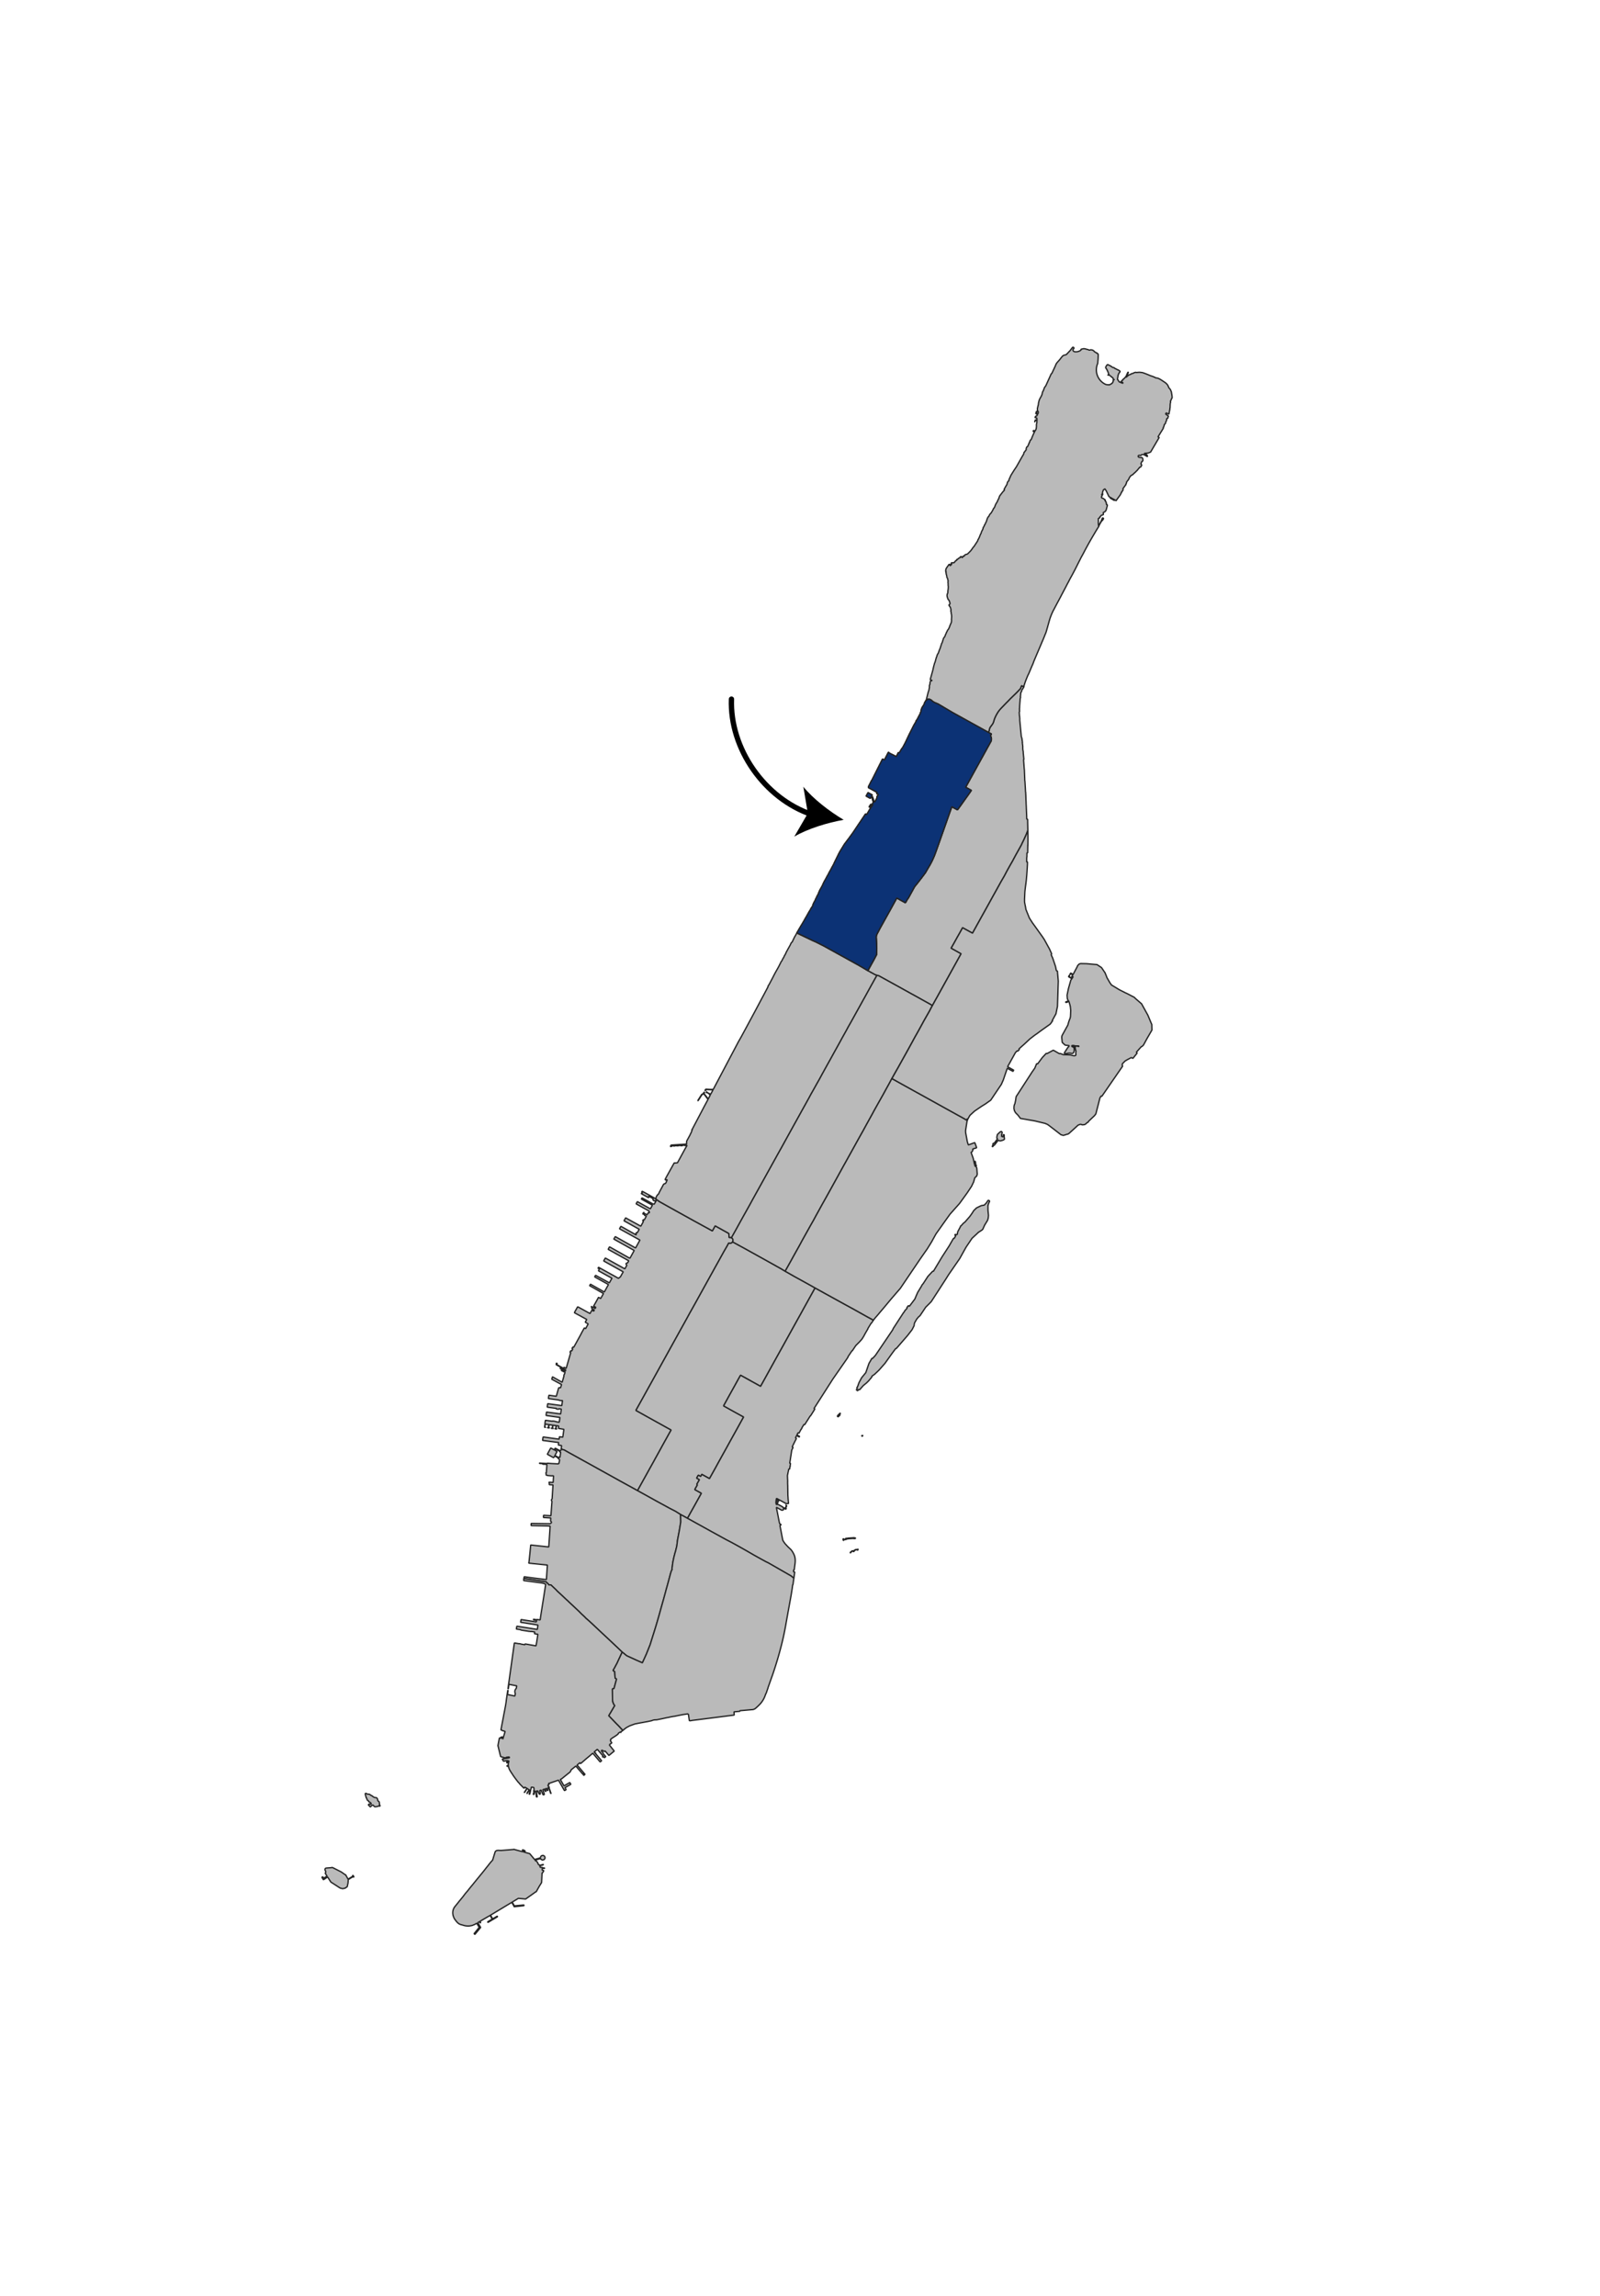 <?xml version="1.0" encoding="UTF-8"?>
<svg id="g-neighborhoods-mobile-manhattan-img" xmlns="http://www.w3.org/2000/svg" baseProfile="tiny" version="1.2" viewBox="0 0 300 430.431">
  <!-- Generator: Adobe Illustrator 29.1.0, SVG Export Plug-In . SVG Version: 2.1.0 Build 142)  -->
  <g>
    <path d="M122.908,224.726l.28.22.079.063.16.1.092.076.1.073.141.078,1.679.939,1.442.805.074.04.071.04,3.226,1.789,3.055,1.672.258.145.52-.951,1.287.717,1.151.64.144.103.025.552.031.188.057-.011.078-.009h.079s.078.01.078.01l.076.019.055.019.055.034.052.04.047.045.04.052.035.054.028.059.018.062.011.062.005.064v.063s-.01.063-.01.063l-.014.062-.021.06-.026.058-.043.059-.05.054-.057.047-.062.04-.066.031-.069.024-.063.01-.064.003-.064-.004-.063-.013-.06-.018-.059-.025-.294.544-.596,1.028-.296.533-.272.491-.529.957-.535.957-.524.952-.532.955-.529.961-.53.955-.532.962-.527.952-.534.966-.524.939-.539.957-.525.964-.529.957-.573,1.029-.563,1.018-.523.942-.524.949-.529.952-.519.941-.522.942-.524.949-.563,1.014-.563,1.02-.5.903-.539.974-.529.95-.523.947-.52.936-.524.942-.525.944,2.423,1.349.874.486,3.306,1.835-.527.942-.227.412-.297.532-.559,1.007-.564,1.032-.517.936-.276.494-.22.412-.501.897-.495.889-.499.905-.495.889-.544.979-.578,1.046-3.307-1.82-3.299-1.834-.679-.374-2.344-1.303-.276-.151-.093-.05-1.776-.985-.954-.525-.479-.271-.576-.328-.107-.02-.118-.014-.146-.081-.156-.091.072-.596-.173-.02v-.02s-.442-.059-.442-.059l.06-.467-.019-.009-2.945-.388-.021-.023-.013-.043.068-.517.024-.038.057-.026.05.006,2.865.397.028-.03.058-.421.052.004.409.054.164.024.113-.797.088-.64-.003-.035-.244-.043-.737-.127-.044-.008.063-.445-.417-.059-.02.016-.005.03-.006.048-.008.062-.01.069-.01.078-.006.052-.01.068-.009.068-.01.078.013.016.137.015-.004.028-.344-.04.004-.033.13.015.018-.014.016-.127.011-.082.008-.05.01-.074.008-.058.011-.079.006-.049.004-.03-.019-.02-.557-.077-.021.016-.005.031-.005.045-.008.058-.01.074-.01.082-.008.053-.003.025-.025.185.021.016.134.014-.003.025-.401-.043.004-.029.18.02.024-.015.02-.179.005-.044.015-.132.013-.108.008-.062.003-.026-.016-.015-.649-.086-.015.018-.009.089-.006.053-.01.084-.008.064-.013.105-.006.048-.013.103.021.015.128.011v.023s-.401-.042-.401-.042l.003-.023.18.019.023-.145.006-.037.02-.132.009-.053.016-.106.014-.093-.014-.021-.666-.092-.064.558.015.03.132.013-.003.02-.193-.019.072-.61.005-.042.005-.039-.019-.037.074-.517.009-.033.038-.028h.05s1.255.166,1.255.166l.005-.049.491.069v.024l.21.034v.03s.562.076.562.076l.013-.102.013-.096.008-.054.013-.1.006-.048.014-.103.006-.053.013-.097.006-.049.006-.043.005-.035.014-.115-2.522-.354-.039-.019-.026-.033.003-.042.064-.518.025-.026.033-.009.045.006,2.559.341.122-.912-.491-.065v.023h-.009v.025h.02s-.001.049-.001.049l-.479-.059.006-.052.06.008.005-.048-1.691-.236-.044-.029-.014-.03.069-.528.018-.037.033-.021h.044s2.565.35,2.565.35l.131-.957h-.039s0,.018,0,.018l-.106-.014-.004.021-.397-.053v-.01s-.126-.018-.126-.018l.006-.039-1.916-.262-.031-.018-.025-.033v-.029l.078-.503.019-.024.028-.013.035-.003,1.314.183.448-1.586.359-.023.173-.59-1.828-.996.131-.456,1.817,1.028.343-1.189-.029-.059.074-.248.054-.038.103-.353-.265-.098-.442-.229.016-.029.442.233.11.038.01-.025-.379-.184.014-.021-.094-.053-.013.01-.068-.033.003-.004.055-.11.071.038-.011.019.091.05.016-.03.282.155.094.053.011-.024-.097-.045-.786-.432.015-.026.986.542.062-.213-.455-.254.018-.03-.043-.021-.015.025-1.178-.644.023-.034-.05-.028-.019.035-.098-.054.082-.147-.059-.033.06-.107.151.084-.115.205.057.03.01-.014,1.162.648-.006.013.05.03.121-.217.389.218.397-1.383.127-.437.19-.656.139-.474-.145-.083.173-.296.145.082.205-.377.011-.019-.15-.082.165-.3.147.081.215-.379.178-.322.121-.215.145-.266.121-.218.312-.568.117-.213.16-.302.049-.094.134-.258.454-.816.241.14.474-.883-.19-.113-.362-.22.288-.503-2.246-1.227-.034-.024-.02-.043.009-.043.551-.983.026-.025.035-.003.038.004.15.073,2.103,1.159.348-.637.346.193.117-.207-.317-.176-.194-.111.052-.096.063-.113-.112-.078-.018.018-.068-.054.058-.074.068.053-.014.018.105.079.024-.049.514.286.112-.214-.413-.239.12-.199.276-.486.236-.423.292-.534.403.228.524-.94-2.567-1.45-.015-.023.003-.025.125-.214.025-.018.031.006,2.555,1.441.48-.864.296-.535-2.584-1.432.169-.299,2.586,1.417.48-.872-2.53-1.395.234-.433-.131-.076-.086.025-.031.057-.071-.039.078-.141.01-.009.013-.008.013-.004.014-.003h.014s.014.001.014.001l2.353,1.309.387.203.933.533.336-.248.018.015.122-.225.083-.152.015-.026.328-.583-3.628-2.017-.016-.055.268-.483.038-.024,3.282,1.82.106.059.261.142.358-.655-.028-.115-.04-.019-.035-.029-.024-.05-.011-.057.008-.052.025-.043.039-.035.052-.025.123-.033.052-.028.043-.054.05-.102.078-.157.024-.048-.013-.024-3.788-2.104-.037-.049.014-.03.194-.357.035-.029.058-.003.024.014,3.645,2.06.01-.018.094.052.402-.729.398-.726-3.776-2.108-.025-.026v-.038l.227-.396.043-.013.037.013,3.753,2.101.394-.721.417-.762-3.799-2.1-.009-.05.209-.373.047-.026.05.005,2.788,1.577.053-.097-.144-.079.163-.277.136.076.374-.68-2.852-1.587.307-.552,2.845,1.567.503-.92-.159-.082.135-.242.155.089.398-.729-.385-.197.055-.101-.103-.086-.021.039-.112-.063-.018.035-.086-.05.118-.218.009.005.044-.079.073.037-.043.082.115.066-.025.038.141.044.008-.018.369.215.212-.389.155.015.038-.013.026-.029.013-.028-.003-.047-.097-.139.037-.058v-.021s-2.434-1.35-2.434-1.35l.233-.419,2.438,1.357.383-.684-1.174-.65-.899-.499.126-.223,2.067,1.146.107-.003.1.059.387-.679-.066-.037h-.005s-.083.018-.083.018l-.058.094-.127-.063-.016.033-.191-.103.023-.037-.11-.071.067-.125.029-.053-.848-.496-.055.102-.021.039.088.047-.043.093-1.382-.752.052-.096.102.054h0s.052-.107.052-.107l-.074-.04h-.001s.003-.005.003-.005l.031-.054-.023-.013-.071-.042.098-.151.05.026.557.302,1.9,1.057" vector-effect="none" fill="#bababa" fill-rule="evenodd" stroke="#232323" stroke-linecap="square" stroke-linejoin="bevel" stroke-width=".25"/>
    <path d="M162.722,181.965l.944.517.409.224.358.134-.185.332-.331.593-.532.955-.533.969-.573,1.039-.572,1.024-.261.477-.27.485-.534.96-.533.965-.534.959-.535.94-.179.338-.121.227-.161.29-.571,1.023-.111.198-.43.791-.591,1.067-.571,1.029-.523.954-.543.966-.53.959-.53.962-.51.942-.554.976-.532.957-.54.95-.273.51-.028.057-.262.474-.577,1.043-.543.97-.534.971-.537.969-.581,1.047-2.145,3.888-.576,1.027-.262.47-.278.505-.257.464-.287.514-.532.962-.576,1.037-.583,1.051-.527.952-.534.96-.529.955-.529.954-.51.937-.545.975-.535.956-.533.957-.525.952-.533.968-.762,1.348-.055-.019-.076-.019-.078-.009h-.079s-.078.008-.078.008l-.057.011-.031-.188-.025-.552-.144-.103-1.151-.64-1.287-.717-.52.951-.258-.145-3.055-1.672-3.226-1.789-.071-.04-.074-.04-1.442-.805-1.679-.939-.141-.078-.1-.073-.092-.076-.16-.1-.079-.063-.28-.22.086-.139.047-.171.064-.156.079-.118.089-.108.11-.125.098-.086.037-.049.062-.19.855-1.6.052.028.058-.071.068-.034.076.009.16-.149.241-.583-.077-.018-.117.042-.12.02-.038-.05-.028-.084.346-.653.079-.136.685-1.232.583-1.051.228.009.388-.037.343-.629.525-.965.52-.955h0l.029-.053.106-.184.251-.436-.004-.031-.403.024-.068-.039-.152-.021-.103.019-.115.042-.096.031-.086.009-.103-.014-.118-.024-.112-.018-.113.013-.1.026-.13.031-.111-.005-.089-.005-.132-.013-.144.008-.147.039-.103.01-.112-.02-.116-.026-.1-.003-.014.031-.047.031-.031-.003-.043.071-.223.016.152-.276,2.943-.189-.062-.117.015-.159.018-.055v-.04l-.009-.159.625-1.154.173-.384.025.011.077-.214.008-.021.013-.034.1-.281-.068-.026.028-.073.067.025.067-.209.048-.096.049-.089,1.629-3.093.258-.493.161-.306.578-1.075.174-.334-.821-1.082-.329.228-.716,1.115-.054-.031.721-1.131.387-.261.043-.179.067-.004.05.019-.082.261.776.984.404-.776-.136-.068.033-.072-.053-.026-.045.083.014.006-.008.014-.038-.024.049-.087-.515-.285-.039.071-.057-.031.097-.173.053.029-.039.073.064.035.476.262-.006.013.055.029.037-.06.132.071.094-.178.326-.617-1.265-.054-.173.219-.058-.04-.008-.052.159-.199.786.045h.6s1.073-2.029,1.073-2.029l1.565-2.964.534-1.012.574-1.087.12-.225.397-.752.475-.899.121-.21.35-.611.1-.183.881-1.626,1.159-2.153.574-1.067,1.093-2.058.525-.98.132-.248.528-1.004.057-.097-.011-.082.034-.077.253-.411.321-.619.21-.392.141-.275.146-.288.202-.39.207-.373.398-.702.236-.446.048-.123.145-.238.063-.186.125-.197.082-.091.204-.418.188-.305.088-.221.068-.124.04-.028.131-.269.063-.108-.004-.054.368-.676.443-.795.141-.323.113-.137.156-.15.021-.104.102-.223.107-.169.01-.082.197-.364.175-.297.213-.4.14.072.169.088.091.043.082.041,1.052.504,1.371.656.055.026.074.033.519.227,1.446.727.118.06.121.068.49.272.163.09.545.302.161.089,1.259.696.559.309,3.233,1.789,1.663.983" vector-effect="none" fill="#bababa" fill-rule="evenodd" stroke="#232323" stroke-linecap="square" stroke-linejoin="bevel" stroke-width=".25"/>
    <path d="M147.217,238.321l1.863,1.056,1.75.961.122.068.13.073,1.745.975-.529.959-.568,1.025-.572,1.036-.53.957-.525.954-.534.959-.53.955-.53.954-.529.959-.53.959-.529.957-.533.955-.529.956-.533.957-.528.956-.529.955-.569,1.032-.564,1.018-.524.945-1.742-.964-.142-.083-.115-.064-1.76-.974-.527.942-.522.952-.523.939-.525.945-.519.945-.563,1.019,1.771.985.048.028.059.035.035.018.059.033,1.785.981-.566,1.023-.52.944-.523.944-.525.942-.522.944-.518.944-.53.95-.428.77-.092.168-.525.951-.519.95-.562,1.005-.569,1.024-1.441-.799-.207.401-.362-.205-.087-.048-.309.556.084.049.436.238-.505.893.131.071-.501.897,1.246.684-.495.894-.495.894-.499.897-.545.968-.573,1.059-.069-.038-1.237-.679-.989-.617-.518-.265-.6-.31-2.211-1.206-3.745-2.074.578-1.046.544-.979.495-.889.499-.905.495-.889.501-.897.22-.412.276-.494.517-.936.564-1.032.559-1.007.297-.532.227-.412.527-.942-3.306-1.835-.874-.486-2.423-1.349.525-.944.524-.942.52-.936.523-.947.529-.95.539-.974.5-.903.563-1.02.563-1.014.524-.949.522-.942.519-.941.529-.952.524-.949.523-.942.563-1.018.573-1.029.529-.957.525-.964.539-.957.524-.939.534-.966.527-.952.532-.962.53-.955.529-.961.532-.955.524-.952.535-.957.529-.957.272-.491.296-.533.596-1.028.294-.544.059.025.06.018.063.013.064.004.064-.003.063-.01.069-.024.066-.031.062-.04.057-.047.05-.054.043-.059,2.806,1.534.831.462,2.472,1.373,2.372,1.325.646.362.722.445" vector-effect="none" fill="#bababa" fill-rule="evenodd" stroke="#232323" stroke-linecap="square" stroke-linejoin="bevel" stroke-width=".25"/>
    <path d="M159.863,253.148l-.068.105-.043-.026-.529.791-.244.365.033.034-.339.505-.668.961-1.131,1.626-.272.393-.441.634-3.007,4.703-.239.374-.063.091-.072.116-.151.241.155.1-.074.111-.003.019-.004.015h-.018s-.011.033-.011.033l-.024.016-.016.035-.045.078-.037.058-.037.054-.016.033-.028.043-.016.018-.023.049-.011.019-.052.068-.004.016-.009.018-.011.01-.009.024-.025.03-.029.05-.008.016-.025.042-.015.013-.006.019-.049.069-.22.343-.028-.019-.009.003-.018.035-.013.006-.004.016-.015.015-.004.014-.06.091-.069.111-.093.146-.026.034-.015.023-.004.018-.087.141-.008.004-.009.014-.05.086-.02.024v.01s-.02.026-.02.026l-.018.03-.034.049-.068.116-.035.045-.054.086-.03.055-.01.005-.073.117v.015s-.209.325-.209.325l-.035-.021-.008.01-.023-.018.005-.006-.054-.043-.086.141-.05.079-.045.071-.1.16-.144.231.016.019v.021l-.062.108-.074.125-.021.009-.014-.003-.038.066-.073.14-.064.116-.191.383-.079-.042-.024-.019-.014-.004-.01-.01-.014-.003-.009-.011h-.013l-.014-.013-.049.098-.037.074-.117.236.385.241h.006s.023.013.023.013l.009.014.038.02.014.021.004.019-.023.031-.023.033h-.01l-.013.009-.035-.02-.008.004-.044-.025h0l-.043-.028-.101-.058-.004.004-.244-.128-.01.006-.028.057-.078.155-.098.193.144.083.034.02-.088.183-.087.171-.161.312-.166.333-.048.096-.243.504.146.079.025.015-.039.072-.215.426-.103.688-.024.151-.037.253-.059.358-.053.373-.102.621-.005.026.089.014.02.004.015.005.016.02.005.026v.005s-.059.375-.059.375l-.011.015-.011.005v.013s.045.004.045.004l-.024.145-.059-.009-.003.008.019.013.006.014-.06.392-.011.025-.025.011-.125-.016-.253,1.221.003.068.005.184.008.062v.091s-.003.171-.003.171l.016.087v.074s.005.048.005.048l.003.067-.003.11.009.112v.088s-.008.096-.008.096l-.014.008v.024s.013.018.013.018l.005.19-.01.016v.014l.011.01.004.265.006.021.01.14-.015.037.008.025.009.116-.011.037.01.202.019,1.371.009.038.003.082.006.068.021.282-.008.024.086.983-.024.024-.417.025-1.796-.983-.053.184.05.025.006-.011h.014s.432.243.432.243l-.023.039-.445-.244.003-.009-.045-.019-.043.326.033.004.04.019.008-.005.341.149-.013.034-.344-.152v-.006s-.037-.01-.037-.01l-.03.003-.011.227.008.149.023-.12.044.009-.014.059.247.052.004.025-.014.021-.247-.048v.015s-.008,0-.008,0l.006.093.008.092h.086v-.008h.149v-.006s.083-.006.083-.006l.004.03.037.004.014-.021.062.047.003-.005.781.422-.024.042.185.103.26.146.291-.529-.151-.116.006-.013.195.157-.272.486.039.026.037-.055.054.039.025-.049.03.019-.125.205-.025-.02.025-.044-.059-.031.029-.044-.037-.024-.04.068-.305-.175-.026.062.006.009.02.03.024.044.008.044-.005.06-.023.059-.038.045-.047.033-.057.028-.049.005-.073-.011-.025.048-1.042-.569.016.127.018.084.024.132.019.093.028.136.042.212.05.265.019.097.05.246.034.16.016.094.021.116.052.26.054.28.044.224.034.168.039.204.019.026.009.057.033.025.006.034.013.028.029-.003.004.03.011.014.01.026-.024.028.009.047.019-.005-.01-.02.021-.019.025-.006.03.033-.023.024.023.019.023-.02.028.005.015-.015.023.009.021-.008.015.02-.021.015.003.033-.026.006-.013.016-.013.025-.024.005-.024.024-.031.005-.015.033-.025-.006-.038.013.005.045.113.576.11.578.034.205.024.105.021.098.081.426.021.113.125.624.037.071.019.024.029.057.028.039.04.068.054.086.042.062.063.084.055.073.053.071.054.068.101.111.102.105.1.116.121.126.096.1.093.088.024.021.147.137.107.101.008.008.169.164.04.049.05.063.055.068.071.107.054.084.03.045.094.157.004.013.053.105.084.165.058.135.068.18.013.042.033.115.026.122.02.112.009.049.013.103.011.178.006.131v.116l-.015.228-.009.127-.029.22-.005.034-.019.169-.044.315-.052.457-.016.015-.004.073-.019.009-.034-.016-.02.004-.019.008-.039.363.116.014.029.004.028.003.019.01.01.018.023.003.003.035-.159,1.102-.197-.13-.071-.069-.064-.049-.074-.06-.086-.077-1.451-.835-2.755-1.581-.168-.087-.447-.217-.823-.452-.737-.409-.568-.316-1.257-.729-.945-.537-.488-.276-1.542-.849-.282-.147-.65-.336-.102-.053-.474-.261-.291-.159-.294-.163-.108-.06-1.61-.884-2.599-1.44-.455-.252-1.403-.777.573-1.059.545-.968.499-.897.495-.894.495-.894-1.246-.684.501-.897-.131-.071.505-.893-.436-.238-.084-.049.309-.556.087.048.362.205.207-.401,1.441.799.569-1.024.562-1.005.519-.95.525-.951.092-.168.428-.77.53-.95.518-.944.522-.944.525-.942.523-.944.52-.944.566-1.023-1.785-.981-.059-.033-.035-.018-.059-.035-.048-.028-1.771-.985.563-1.019.519-.945.525-.945.523-.939.522-.952.527-.942,1.76.974.115.064.142.083,1.742.964.524-.945.564-1.018.569-1.032.529-.955.528-.956.533-.957.529-.956.533-.955.529-.957.53-.959.529-.959.53-.954.53-.955.534-.959.525-.954.53-.957.572-1.036.568-1.025.529-.959,1.863,1.033,2.638,1.453.881.486.552.302,1.296.708,2.608,1.46.796.426.118.074.083.045.1.053-.339.508-.12.113-.01.013-.553.911-.008.076-.435.742-.378.697-.339.53-.164.18h0l-.268.297-.698.7-.588.886" vector-effect="none" fill="#bababa" fill-rule="evenodd" stroke="#232323" stroke-linecap="square" stroke-linejoin="bevel" stroke-width=".25"/>
    <path d="M160.07,288.285v.038l.299-.021.016.052.029.078-.368.023-.009-.04-1.048.069-.004.03-.346.016.004.102-.097.013v-.035l-.323.047.009.111-.126.02-.047-.286.135-.031.02.131.331-.038-.014-.151.448-.033-.009-.026,1.099-.067" vector-effect="none" fill="#bababa" fill-rule="evenodd" stroke="#232323" stroke-linecap="square" stroke-linejoin="bevel" stroke-width=".25"/>
    <path d="M160.868,290.452l.003.15-.069-.004-.073.004.004-.077-.331.045-.26.183.028.015-.084.141-.077-.039.054-.089-.275.042-.238.176-.077.139-.074-.05.083-.142.03.014.214-.157.018-.083.067.014-.008.034.3-.05.275-.205.412-.047.079-.011" vector-effect="none" fill="#bababa" fill-rule="evenodd" stroke="#232323" stroke-linecap="square" stroke-linejoin="bevel" stroke-width=".25"/>
    <path d="M157.454,265.325l-.071.096-.074-.006-.047.078-.078.128-.161-.067-.004-.093.048-.074.082-.117.117-.097.043-.047.076-.025.066-.131.065-.044.04.03-.01.05-.091.223v.096" vector-effect="none" fill="#bababa" fill-rule="evenodd" stroke="#232323" stroke-linecap="square" stroke-linejoin="bevel" stroke-width=".25"/>
    <path d="M161.75,269.142l-.059.116-.12-.034.026-.12.152.038" vector-effect="none" fill="#bababa" fill-rule="evenodd" stroke="#232323" stroke-linecap="square" stroke-linejoin="bevel" stroke-width=".25"/>
    <path d="M191.936,128.734l-.016.035.015.034.006.036-.004.017-.006.016-.008.015-.011.014-.013.012-.014.01-.016.008-.033.054-.008.029-.006.042-.019.039-.008.002-.008.003-.006.004-.006.006-.005.006-.003.007-.003.008v.008s-.001.008-.001.008l-.021.038-.026.007-.037.036-.003.045-.038.044-.03.016-.021.042-.005.042-.028.074.008.086v.031s-.014.045-.014.045l-.04.016-.031.024-.025.029-.029.12-.024.036-.024.23-.006.082-.019.22-.024.143-.01.062.043.064-.008.037-.009.04v.042s-.009.011-.009.011v.021s-.024.016-.024.016l-.043.314-.006.144.005.076-.013.057-.039.439.008.056-.015.033-.015.23v.047l-.009.041-.01.354-.005.074-.004.035-.014.014.008.029-.004.048.005.021-.015.032v.029s.009.019.009.019l.01.041-.003.018.01.021-.02.021-.008.017.014.014.002.14.004.034.008.01.004.029-.009.03.003.025-.008.033.004.063-.013.002-.015.027-.026.015.004.034.009.26.033.487.018-.003.043.648h-.021s.009.126.009.126l.024.237.031.351.208,2.164.038.382.038.025-.003.03.013.007-.004.018.014.024.013.031.013.031-.005.065.024.031.005.043-.011.018.013.034.018.037-.004.035.013.049.016.084.008.037-.021.024.009.092.014.018.02.023.016.203-.024.023-.029.011.009.04.023-.002.004.026.009.006.018.023.006.076-.015.014v.038l-.003.062.01.047v.046s.023.009.023.009l.024.326.005.006.01.011-.006.032-.003.009.003.003.009.009.003.071-.004.012-.011.038.004.07v.029s-.004.07-.004.07l.009.045-.004.041.009.029-.01.029.013.029-.003.025.008.041.008.064-.01.013.01.02-.005.017-.008.029.011.02v.06s.026-.009.026-.009l.009.069.014.106.005.033.011.089.013.093-.02.007.008.083.014.128.005.056.107,1.048-.068.009.023.298.042.572.072.978.013.01.037.899.035.891.002.234.024.088.031.416.033.562.062,1.101.023.076v.013l.015.336.014.234.005.188.018.494.004.094v.055s.01.165.01.165l.014.291.005.135-.003.035.009.207.029.585v.065s.011.277.011.277l.01.207.028.64.004.091.02.517-.004.049.016.364.165.015v.349s.004.116.004.116v.09s.033,1.538.033,1.538l-.139.357-.103.263-.076.179-.062.141-.125.274-.253.56-.213.429-.273.581-1.023,1.838-.276.515-.067.123-.098.183-.108.215-.533.926-.455.819-.073.13-.548,1.04-.601,1.032-.083.15-.118.217-.091.164-.29.523-.123.222-.317.572-.553.99-.527.959-.528.953-.53.954-.529.949-.527.954-.571,1.029-.568,1.027-.118-.065-.351-.193-.717-.393-.675-.371-.523.955-.537.948-.538.973-.542.956.676.378,1.056.591.128.072-.186.339-.339.618-.53.96-.532.96-.573,1.035-.593,1.076-.357.641-.054.1-.057.102-.05.092-.338.608-.054.097-.069.125-.034.063-.238.428-.058.105-.06.111-.062.11-.121.219-.552.989-.323.585-.195.349-.597-.344-1.388-.772-1.663-.926-.101-.05-.083-.042-.273-.156-2.852-1.58-.04-.021-.053-.03-.073-.039-2.903-1.601-.358-.103-.358-.134-.409-.224-.944-.517.578-1.051.533-.957.51-.973.053-1.204-.038-.768-.009-.192-.014-.292-.037-.68-.008-.117.004-.117.014-.117.024-.115.033-.112.044-.109.543-1.043.029-.053.477-.862.023-.04.534-.962.378-.679.033-.06.094-.169.029-.052.534-.961.527-.958.538-.971,1.615.897.348-.616.229-.328.566-1.026.568-1.036.69-.863.607-.786.063-.082.67-.893.566-.979.262-.438h0s.244-.448.244-.448l.246-.489.227-.498.208-.506.189-.513.372-1.042.403-1.134.396-1.129.368-1.039.363-1.029.368-1.048.365-1.036.377-1.056,1.066.586.646-.891.641-.901.631-.881.314-.449.362-.519-1.067-.591,1.623-2.942,1.052-1.907,1.547-2.802.355-.642.204-.38.025-.091.018-.093.01-.094.003-.095-.005-.095-.013-.094-.02-.093-.028-.091-.035-.088-.042-.085-.009-.03-.006-.031v-.032s0-.032,0-.032l.02-.049.028-.046.033-.042.039-.037.043-.031.047-.025-.598-.33.083-.18.083-.374.016-.059.025-.094.031-.092.039-.09.043-.076.047-.073.052-.07.057-.072.184-.256.077-.104.069-.109.06-.115.05-.119.042-.123.1-.342.047-.137.044-.126.05-.124.057-.121.126-.27.203-.376.224-.36.107-.147.112-.143.116-.14.12-.137.123-.134.127-.13.785-.815.335-.332.467-.489,1.017-.984.486-.491.283-.306.116-.126.122-.344.068-.191.062.028.083.041.045.022.212.106" vector-effect="none" fill="#bababa" fill-rule="evenodd" stroke="#232323" stroke-linecap="square" stroke-linejoin="bevel" stroke-width=".25"/>
    <path d="M174.817,188.506l-.22.406-.306.595-.547.962-.545.96-.559,1.032-.571,1.034-.543.959-.524.968-.528.96-.14.256-.073.131-.32.583-.525.94-.591,1.063-.485.872-.334.585-.207.363-.574,1.025-.562,1.056-.53.951-.515.949-.549.973-.542.964-.539.962-.515.951-.53.96-.525.947-.572,1.053-.576,1.019-.532.96-.545.986-.54.974-.538.969-.426.772-.111.2-.576,1.025-.042.083-.542.98-.533.968-.534.967-.537.974-.539.969-.537.966-.583,1.038-.574,1.047-.533.962-.52.964-.538.941-.534.962-.176.314-.358.641-.53.949-.518.965-.532.952-.537.96-.524.956-.528.946-.535.946-.722-.445-.646-.362-2.372-1.325-2.472-1.373-.831-.462-2.806-1.534.026-.058.021-.06.014-.062.009-.063v-.063s-.004-.064-.004-.064l-.011-.062-.018-.062-.028-.059-.035-.054-.04-.052-.047-.045-.052-.04-.055-.034.762-1.348.533-.968.525-.952.533-.957.535-.956.545-.975.51-.937.529-.954.529-.955.534-.96.527-.952.583-1.051.576-1.037.532-.962.287-.514.257-.464.278-.505.262-.47.576-1.027,2.145-3.888.581-1.047.537-.969.534-.971.543-.97.577-1.043.262-.474.028-.057.273-.51.54-.95.532-.957.554-.976.51-.942.53-.962.53-.959.543-.966.523-.954.571-1.029.591-1.067.43-.791.111-.198.571-1.023.161-.29.121-.227.179-.338.535-.94.534-.959.533-.965.534-.96.27-.485.261-.477.572-1.024.573-1.039.533-.969.532-.955.331-.593.185-.332.358.103,2.903,1.601.073.039.053.03.04.021,2.852,1.58.273.156.083.042.101.05,1.663.926,1.388.772.597.344" vector-effect="none" fill="#bababa" fill-rule="evenodd" stroke="#232323" stroke-linecap="square" stroke-linejoin="bevel" stroke-width=".25"/>
    <path d="M185.34,137.31l.598.33-.047.025-.043.031-.039.037-.033.042-.028.046-.02.049v.032s0,.032,0,.032l.006.031.009.03.042.085.035.088.028.091.02.093.013.094.005.095-.003.095-.01.094-.018.093-.025.091-.204.38-.355.642-1.547,2.802-1.052,1.907-1.623,2.942,1.067.591-.362.519-.314.449-.631.881-.641.901-.646.891-1.066-.586-.377,1.056-.365,1.036-.368,1.048-.363,1.029-.368,1.039-.396,1.129-.403,1.134-.372,1.042-.189.513-.208.506-.227.498-.246.489-.244.448h0s-.262.438-.262.438l-.566.979-.67.893-.063.082-.607.786-.69.863-.568,1.036-.566,1.026-.229.328-.348.616-1.615-.897-.538.971-.527.958-.534.961-.029.052-.094.169-.033.06-.378.679-.534.962-.023.04-.477.862-.029.053-.543,1.043-.044.109-.033.112-.024.115-.014.117-.004.117.008.117.037.68.014.292.009.192.038.768-.053,1.204-.51.973-.533.957-.578,1.051-1.663-.983-3.233-1.789-.559-.309-1.259-.696-.161-.089-.545-.302-.163-.09-.49-.272-.121-.068-.118-.06-1.446-.727-.519-.227-.074-.033-.055-.026-1.371-.656-1.052-.504-.082-.041-.091-.043-.169-.088-.14-.072.746-1.275.291-.476.384-.656.127-.245.248-.413.519-.934.025-.036.202-.307.074-.185.22-.323.122-.168.015-.11.093-.265.045-.115.215-.411.1-.158.043-.063-.018-.057.199-.391.089-.155.003-.065.1-.188.086-.103.02-.083.042-.095.055-.053v-.07l.088-.218.165-.38.315-.558.103-.203.045-.043.092-.218.048-.128.154-.318.135-.263.12-.2.16-.288.132-.253.14-.27.059-.073.26-.516.106-.195.155-.26.195-.38h0s.165-.294.165-.294l.278-.513.014-.067.894-1.824.213-.396.855-1.395.321-.414.048-.078.425-.554.799-1.097.176-.263.65-.972.43-.637.581-.865.52-.773.214.13.493-.852.074-.139.05-.074.176-.266-.089-.059-.064-.042-.045.07-.144-.095.324-.488.132.088-.234.361.067.043.102.066.314-.477-.142-.078.102-.161.126-.2-.254-.868-.042-.055-.132-.069-.135.257-.79-.434.355-.647.787.432-.144.26.154.084.058.055.033.069.218.744.006.021.139.093.379-.672.037-.267.044-.112.064-.123.157-.249-.336-.173.026-.052.073-.151-1.187-.658-.02-.011-.297-.158-.03-.013-.021-.011-.016-.012-.008-.007-.006-.007-.025-.036-.009-.016-.005-.015-.003-.009v-.004l.013-.058-.025-.013.481-.953.145-.285.023.012,1.808-3.595.207-.411.36.178.732-1.442.136.066-.004.006-.024.041,1.376.697.397-.772.18.087.089-.172h0s.028-.05.028-.05l.093-.17.102-.181.066-.108.054-.082.038-.05.088-.105.033-.043.014-.019.04-.062.037-.064.421-.783.713-1.517.916-1.814.316-.524.121-.313.178-.233.12-.24.273-.528.145-.244.052-.221.111-.212.013-.153.038-.181.064-.218.102-.23.067-.122.093-.119.053-.09.131-.21.064-.149.034-.09.042-.149.034-.067.091-.125.064-.137.084-.07.29-.205.123-.034.092.005.079.01.078.023.077.023.026.013.159.08.256.226.336.222.729.305,2.73,1.617.118.063.121.067,3.181,1.761,1.871,1.033.34.189.847.472.238.131" vector-effect="none" fill="#bababa" fill-rule="evenodd" stroke="#232323" stroke-linecap="square" stroke-linejoin="bevel" stroke-width=".25"/>
    <path d="M105.227,271.61l.156.091.146.081.118.014.107.02.576.328.479.271.954.525,1.776.985.093.05.276.151,2.344,1.303.679.374,3.299,1.834,3.307,1.82,3.745,2.074,2.211,1.206.6.31.518.265.989.617.04,1.387-.193,1.182-.078.471-.014.069-.115.617-.207,1.081-.134,1.106-.256,1.048-.069.204-.219.84-.197.928-.101.787-.079.485.074.044-.139.258-.042.091-.19.617-.018.091-.082.307-.181.675-.31,1.141-.179.63-.131.499-.294,1.077-.026.1-.034.121-.534,1.89-.195.712-.092.326-.026.093-.193.683-.312,1.063-.048.161-.237.781-.037.118-.111.354-.077.244-.191.602-.475,1.528-.722,1.8-.442.97-.29.631-1.076-.472-.906-.417-.961-.437-.84-.689-.748-.713-.67-.631-.86-.811-.149-.14-.563-.527-.831-.774-.767-.723-.294-.275-.485-.455-.82-.763-.689-.597-.096-.122-.7-.655-.448-.454-1.547-1.449-.329-.309-.193-.194-.261-.231-.312-.292-.084-.079-.784-.734-.481-.441-.374-.389-.882-.833-.128-.006h-.118l-.139-.031-.175-.215-.205-.163-.128-.168-.204-.029-3.968-.595.033-.202.023-.127.95.132,1.034.132,1.246.156.933.11.184-2.722-3.496-.358.054-.243.146-1.377.165-1.707-.011-.035.057-.047.026.016,3.317.355.084-1.225.02-.306.092-1.325.06-1.051-.603-.031-2.954-.062.003-.403,3.599.053.006-.082h.031s.03-.009.03-.009l.03-.011.026-.016.025-.02.02-.024.016-.028.01-.03.005-.033v-.031l-.005-.031-.011-.031-.015-.028-.021-.025-.031-.028-.035-.021-.039-.016.039-.617-1.377-.087.019-.419,1.381.084.03-.406.091-1.245.078-1.047-.04-.013.009-.069-.02-.019-.02-.023-.015-.026-.01-.028-.006-.03v-.03l.004-.03.009-.029.014-.026.018-.024.02-.021.025-.016v-.072l.042.004.059-.959.06-.952.045-.716-.709-.044.023-.322-.024-.02-.021-.024-.016-.028-.013-.029-.009-.03.028-.004h.028l.028.003.016.004.003-.013.694.049.03-.518.042-.721h-.123s-.064-.018-.064-.018l-.224.015-.745-.06-.112-.068-.112-.006-.009-.011v-.316s-.053-.043-.053-.043l.008-.086.084.009.031-.484.015-.151.063-.935-.81-.033.005-.105-.586-.034-.003-.078.1.009v.01l1.277.073.117-.055.762.058,1.264.062.156-.125.006-.024-.029-.047-.003-.049.02-.037.044-.111.06-.385-.149-.149-.146-.072.053-.1-.684-.373-.204.32-1.177-.649.646-1.183.637.364.193-.331.935.506.047-.093.103.019.045-.311M104.974,272.086l-.833-.464-.128.236.437.257-.399.753.693.382.055-.096.185.094.019-.132.079-.563.047-.295-.204-.088.049-.084" vector-effect="none" fill="#bababa" fill-rule="evenodd" stroke="#232323" stroke-linecap="square" stroke-linejoin="bevel" stroke-width=".25"/>
    <path d="M181.102,209.915l.084.045.149-.204.072.06.03.064-.121.344-.268,1.717.011.396.183.983.132.719.189.605,1.131-.412.015-.003h.029s.014.006.014.006l.014.006.013.008.01.011.01.011.006.013.005.015.285.787.005.013.003.014v.013s0,.014,0,.014l-.004.013-.005.013-.006.011-.009.01-.01.009-.682.222.013.074v.076s-.008.076-.008.076l-.019.073-.029.069-.04.064-.048.059-.055.05-.062.043-.068.033.403,1.112.231,1.096.189.116.016-.024-.045-.161-.05.009-.107-.46.031-.008.004.016.04-.008.035-.01-.003-.016.031-.006.11.456-.052.015.052.193-.018.026.159.093-.077.141-.144-.086.018-.035-.163-.088.005.018.107.06-.054.12.064.024.062.033.055.04.05.048.044.053.037.059.028.063.02.067.084,1.119-.092.349-.37.353-.217.776-.398.829-.474.712-.378.566-.344.475-.467.645-.598.824-.854.957-.916,1.031-.585.818-.675.946-.693.979-.671.944-.489.886-.334.606-.238.387-.571.923-.689.985-.651.931-.626.928-.632.932-1.227,1.813-1.222,1.81-1.529,1.772-.159.183-.506.606-.029.034-.748.901-.394.466-.326.382-.045.054-.427.511-.292.341-.121.136-.028.031-.048.054-.033.035-.043.053-.06.077-.272.344-.1-.053-.083-.045-.118-.074-.796-.426-2.608-1.46-1.296-.708-.552-.302-.881-.486-2.638-1.453-1.863-1.033-1.745-.975-.13-.073-.122-.068-1.75-.961-1.863-1.056.535-.946.528-.946.524-.956.537-.96.532-.952.518-.965.53-.949.358-.641.176-.314.534-.962.538-.941.52-.964.533-.962.574-1.047.583-1.038.537-.966.539-.969.537-.974.534-.967.533-.968.542-.98.042-.083.576-1.025.111-.2.426-.772.538-.969.54-.974.545-.986.532-.96.576-1.019.572-1.053.525-.947.53-.96.515-.951.539-.962.542-.964.549-.973.515-.949.53-.951.562-1.056,1.873,1.047.525.291.344.19.878.485.127.071.101.058.273.151,1.083.598.428.236.685.379,1.169.648.646.358,1.083.602.876.488.75.414.607.336,1.393.771.088.045.689.387.116.074.071.043.071.044" vector-effect="none" fill="#bababa" fill-rule="evenodd" stroke="#232323" stroke-linecap="square" stroke-linejoin="bevel" stroke-width=".25"/>
    <path d="M183.477,231.018l-.892.826-.333.31-.423.629-.69,1.027-.475.849-.716,1.286-1.623,2.352-.387.562-.058.083-.236.375-.307.488-.921,1.426-.055.084-.457.709-.527.813-.43.663-.33.509-.325.336-.431.43-.291.292-1.076,1.6-.262.219-.262.311-.077.092-.365.626-.097.247-.04.379-.383.746-.674.874-.115.147-.057.071-.044.055-.044.05-.071.082-.801.922-1.135,1.309-.141.037-.697.937-1.311,1.836-.333.375-.818.926-.805.758-.091.06-.403.287.006.136-.617.737-.398.392-.569.462-.489.544-.02.019-.016.023-.013.025-.026.044-.033.039-.039.034-.024.02-.028.018-.029.011-.031.008h-.031s-.033-.003-.033-.003l-.03-.009-.029-.013-.026-.019-.19.26-.244-.186.176-.241-.025-.029-.021-.034-.015-.037-.009-.038.004-.028.008-.026.011-.025.014-.023.019-.021.023-.019.02-.021.015-.025.278-.774.493-.92.784-.962.14-.406.37-1.081.082-.232.563-.976.103.049.544-.591.903-1.334.912-1.348.501-.739.554-.82.384-.567.072-.195.03-.053.038-.059.035-.057.045-.068.023-.033.12-.186.404-.624,1.261-1.944.076-.058.072-.128.039-.063.098-.176.058-.035.336-.373-.079-.077.31-.392.17.139.573-.761.462-.615.243-.586.292-.663.758-1.247.039-.116.241-.287.412-.635.469-.722.892-.954.136.009.317-.53,1.291-2.157,1.333-2.057.741-1.294.073-.052.008-.112.106.03.058-.04.125-.218.134-.236-.17-.105.074-.166.184.107.026-.048.159-.015.102-.528.078-.146.426-.795v-.079s.058-.052.058-.052l.13-.102.339-.388.309-.236.928-1.067.448-.64.277-.445.525-.509.878-.421.561-.097.369-.37.343-.508.11-.019.12.05.076.128-.2.425-.113.402.006.899.091.893-.033.422-.059.277-.088.266-.545.894-.339.76-.118.123-.047.039-.627.401" vector-effect="none" fill="#bababa" fill-rule="evenodd" stroke="#232323" stroke-linecap="square" stroke-linejoin="bevel" stroke-width=".25"/>
    <path d="M187.826,213.011l.168.121.125-.048-.006-.382.178.045-.008.323.063.493-.224.169-.517.151-.184-.005-.252-.117-.726.926-.093.024-.246.291-.063-.074.176-.36-.072-.094.137-.161.082.043.101-.096.568-.76-.13-.135.013-.252.098-.428.514-.486.254-.087.134.198-.094.357-.021.17.025.176" vector-effect="none" fill="#bababa" fill-rule="evenodd" stroke="#232323" stroke-linecap="square" stroke-linejoin="bevel" stroke-width=".25"/>
    <path d="M191.936,128.734l-.212-.106-.045-.022-.083-.041-.062-.028-.068.191-.122.344-.116.126-.283.306-.486.491-1.017.984-.467.489-.335.332-.785.815-.127.13-.123.134-.12.137-.116.14-.112.143-.107.147-.224.36-.203.376-.126.27-.057.121-.05.124-.044.126-.047.137-.1.342-.042.123-.05.119-.06.115-.069.109-.077.104-.184.256-.057.072-.052.07-.047.073-.043.076-.039.09-.031.092-.025.094-.016.059-.083.374-.083.18-.238-.131-.847-.472-.34-.189-1.871-1.033-3.181-1.761-.121-.067-.118-.063-2.73-1.617-.729-.305-.336-.222-.256-.226-.159-.08-.026-.013-.077-.023-.078-.023-.079-.01-.092-.005-.123.034-.29.205.374-1.5.105-.314.016-.047.049-.165.004-.119.03-.106.023-.134.011-.091-.008-.182v-.051s.004-.054.004-.054l.035-.124.013-.045.028-.018.023-.112.021-.273.043-.184.042-.093.062-.061.079-.015.069-.006.044-.015.004-.005.004-.006v-.006s.003-.007.003-.007v-.007l-.003-.006-.003-.006-.004-.006-.004-.005-.005-.004-.006-.003-.087-.017-.073-.017h-.003s-.063-.036-.063-.036l-.053-.099.419-1.504.033-.106.17-.752.088-.333.103-.355.094-.221.116-.43.113-.403.074-.157.078-.295.11-.209.069-.101.048-.083.183-.533.126-.287.123-.37.113-.351.062-.211.12-.223.058-.182.077-.258.122-.372.127-.17.073-.075.05-.089.039-.152.015-.041.015-.032.171-.356.029-.122.076-.131.094-.169.038-.112.053-.085.108-.116.079-.153.103-.205.103-.306.066-.16.074-.17.059-.127.083-.205.003-.006.005-.171.025-.077.004-.065-.023-.151-.004-.044.028-.101-.014-.089.024-.181-.008-.047.014-.151-.035-.399-.016-.032-.006-.049-.021-.043-.015-.138v-.147s-.037-.11-.037-.11l-.016-.052-.02-.042.014-.114.039-.049.006-.041-.042-.105-.028-.176-.053-.174-.037-.077-.151-.221-.033.007-.015-.059.039-.003-.044-.066-.039-.046.015-.051.057-.046.034-.008.091-.142-.004-.128-.06-.185-.039-.12-.043-.136-.05-.099-.144-.14-.089-.214-.083-.263-.042-.21.018-.236.031-.099.038-.08.059-.14.015-.353.034-.237.018-.086.02-.315.004-.105v-.098l-.029-.185-.006-.41-.034-.26.05-.115-.018-.141-.016-.062-.048-.074-.016-.21-.015-.055-.028-.054-.063-.075-.031-.047-.02-.069v-.171s-.031-.082-.031-.082l-.015-.071-.006-.053-.076-.216.008-.052.01-.016v-.047s-.053-.101-.053-.101l.044-.045-.01-.016-.021.002-.049-.072.002-.031.024-.03.035-.012.024-.012-.011-.021-.026-.011-.037-.012-.013-.027.011-.077-.035-.043.006-.048.047-.114v-.023s-.009-.019-.009-.019l.011-.046.004-.018.039-.103.044-.096.067-.094.064-.091.013-.019.333-.469.015-.011.018-.009.018-.006.018-.003h.018s.018,0,.018,0l.016.004.016.006.016.008.014.01.039.034.02.038-.009.029-.026.017v.035l.016.026.013.01.013.011.021.008.026-.012.035-.067.054-.032.028-.08-.026-.025-.005-.088h.018l.015-.032.016.007.013.024.003.036.014.036.016.023.026.004.016-.022-.006-.042-.011-.037v-.002s-.052-.092-.052-.092l.006-.093.023-.027.081-.024.096.025.04-.027.04.004.063.027h.086l.049-.042-.004-.047.053.002.034.024.048-.044.066-.124h.033l.009-.064.044-.015.038-.085.031.002.03.016.02-.016-.013-.04.078-.025.011-.024.038-.015.03.004.011-.042-.034-.041.008-.038.082-.033.049.009.102-.08.025-.049.044-.047.033-.045.052.002.064-.036.117-.065.013-.007.059-.022.024-.013.008-.018-.006-.041.004-.022.008-.05.019-.017.04.018.05-.027.013-.024.086-.022.02.051-.019.037-.003.014.02.002.03-.016.009.003.037-.011.029.018-.01.058.045.045.049.004.009-.051.031-.04.052-.058.04-.015-.013-.071.029-.06.073-.018.073.018.067.024.025-.064.037-.118.091-.082.1-.039.227-.051.14-.078.488-.489.038-.038.265-.344.219-.331.157-.158.485-.738.214-.327.049-.187.112-.181.174-.365.05-.135.042-.099.005-.013.102-.269.112-.17.054-.227.038-.101.232-.451.039-.082-.011-.086.06-.161.117-.155.101-.284.026-.06.06-.009.086-.241.152-.296.096-.257.064-.218.066-.192.17-.293.072-.035.077-.144.081-.178.194-.257.112-.083.087-.164.241-.411.043-.115.096-.184.071-.05.128-.225.081-.246.146-.313.3-.5.004-.053.175-.371.074-.095.025-.142.123-.328.529-.688.136-.158.207-.226.033-.023-.003-.023-.024-.018-.042-.039.008-.082.262-.477.254-.411.048-.216.059-.202.086-.131.183-.176.01-.032-.019-.056.01-.073.387-.861.588-.944.433-.644.862-1.529.111-.2.157-.265.214-.358.091-.35.144-.124.045-.1.128-.151.076-.088v-.245l.077-.231.101-.097.086-.028.184-.429.068-.088-.003-.114.094-.159.066-.063v-.094l.039-.134.092-.157.077-.006.145-.282.066-.201.28-.649.197-.39-.108-.042-.006.018-.161-.062.072-.187.224.087-.016.044.072.028.058-.157.034.005.108-.241.045-.192.025-.259.015-.177-.004-.043-.015-.046-.008-.04.116-.632-.009-.085.015-.045-.064-.024.009-.04-.151-.085-.054-.027v.004s-.044.094-.044.094l-.008.015-.037.081-.013.027-.04.088-.009.02-.004.008-.004-.002-.025-.012.121-.268-.005-.003-.02-.009.052-.113.025.012-.005.013.013.006.165.084.054.027.009-.028.055.012-.005-.067-.026-.042-.011-.251-.031-.074-.053-.04-.112-.019-.093-.009-.038-.017v-.099s.074-.13.074-.13l.134-.088.112-.019.121-.256-.325-.166.134-.427.102.031-.108.348.262.139.028-.094.038-.1.02-.061.008-.027.004-.063-.02-.088-.033-.092-.098-.096-.021-.034-.009-.384.096-.432.087-.312.019-.266.136-.569.15-.313.212-.381.154-.327.106-.475.18-.347.184-.507.252-.337.186-.412.819-1.807.134-.122.629-1.339.161-.399.193-.28.49-.546.302-.394.212-.259.127-.092.082-.054.505-.142.732-.774.336-.445.089-.116.058-.053.076.012.013-.017.063.044.063.042-.015.022.009.02.005.021.004.027v.027s-.006.026-.006.026l-.01.025-.014.023-.016.021-.02.018-.024.014-.024.01-.031.049-.024.053-.014.056-.005.057.02.061.03.057.039.051.047.044.052.037.058.028.062.018.064.008.064-.002.123.008.125-.003.123-.013.122-.024.12-.034.117-.044.112-.054.107-.063.101-.072.009-.043.013-.042.023-.048.029-.045.035-.04.011.006.053.033.076-.033.077-.026.079-.019.1-.014.099-.003.1.008.097.019.096.029.462.121.166.072.049.013.049.005.05-.003.049-.011.047-.018.043-.025.077-.009.294.056.126.073.04.023.033.019.029.033.03.038.086.063v.007s.034.056.034.056l.053.038.021.012.053.021.033.01.024.002.009-.013.01.013-.015.022-.005.017.02.005.023.007.028.027.042.033.052.018.031.005.025-.024.002.023.013.004.015-.01.013.011.005.012-.004.015h.008s-.005.028-.005.028l-.011.019.026.014.035-.022.053.034.019.026.062.047.008.024.023.009.011.026.013.007v.017l.002.292-.008.292-.014.292-.024.291-.03.29v.079s-.004.078-.004.078l-.014.077-.021.076-.029.073-.059.167-.049.17-.039.172-.029.174-.018.176-.009.177.003.177.013.176.024.175.033.174.044.171.053.168.064.165.073.161.082.156.092.151.1.146.11.139.116.133.125.126.131.118.139.11.145.102.15.093.155.084.16.075.034-.005h.034l.033.005.067.023.069.016.069.009h.072s.069-.006.069-.006l.003-.004.004-.004.004-.003.004-.003.004-.002h.005s.005-.001.005-.001h.004s.019.007.019.007l.006.011.028-.002.025.01.039.012.04-.006.015-.005.035-.028.042-.023.038-.019.037-.015.045-.028.035-.011.033-.015.03-.025.011.011.019-.012.021-.023.039-.044.034-.025.03-.004.02-.021.02-.016.01-.024.025-.02.021-.02.025-.029.015-.045.037-.061.033-.046.01-.041.011-.027.016-.018.003-.062-.014-.032.008-.024v-.039s-.006-.03-.006-.03l.016-.013.003-.022.006-.035.018-.019.003-.007h.018s.008-.024.008-.024l.037.004.052-.004.042.006v-.061l-.045-.009-.045.006h-.033s-.03-.008-.03-.008l-.019-.023-.019-.015.005-.033.006-.032-.008-.013-.005-.022-.004-.017-.005-.026-.009-.038-.009-.033.009-.015-.013-.023-.016-.002-.151-.119-.018.027-.03-.022.018-.027-.047-.036-.021.026-.031-.029.021-.024-.079-.058-.071-.053-.063-.051-.04-.035-.038-.046-.03-.035-.052.023-.038-.054-.034-.04-.024-.043-.166.088-.02-.002-.018-.023-.006-.032.17-.097-.01-.028-.019-.04-.013-.038-.016-.06.013-.007-.019-.022-.01-.037-.02-.032-.018-.022.004-.036-.014-.032-.016-.031v-.013s-.014-.012-.014-.012l.004-.024-.016-.021.004-.022-.011-.015-.008-.02v-.012l-.015-.012-.015-.022.004-.014-.005-.019h-.01s-.019-.018-.019-.018l-.016-.018-.005-.024-.006-.025-.015-.028-.016-.019-.004-.016.009-.028v-.028s-.01-.002-.01-.002l-.005-.021-.013-.022-.01-.023-.029.002-.018-.035v-.027l-.015-.021-.018-.012-.019-.049-.026-.039-.03-.027-.039-.054-.03-.053-.018-.044-.013-.027-.01-.017v-.017l-.008-.031.014-.009v-.014l-.004-.023.005-.012v-.012s.013-.008.013-.008l-.003-.012.019-.012-.003-.005.014-.005.003-.019.005-.02.019-.006.008-.022-.01-.022.008-.014v-.014s.03-.012.03-.012l.021-.024.006-.016.024-.037.014-.037.015-.014.024-.013.014-.023.01-.028.016-.016.029-.013v-.014s.014-.01.014-.01l.006-.017.011-.002.01.013.021-.009.081-.021.052.03.048.036.079.051.052.022h.047l.098.065.112.051.106.054.039.062.052.033.105.058.087.054.087.044.029-.004h.084l.072.029.088.073.05.051.04.025.043.004.037.04.04.007.05.011.131.08.17.091.091.033.054.011.04.036.112.062.066.062.081.049.03.093-.04.093-.067.07-.066.113-.043.033-.033.054-.029.047.004.036-.023.051-.01.091-.04.054-.033.062-.015.025-.006.091v.123l-.019.127-.047.127-.008.134.015.131-.033.014.039.058.023.004.043.022.037.069.062.102.054.091.062.08.082.087.015-.012.021-.004h.03s.009-.011.009-.011l.004-.01.014-.005.011-.003h.011s.009,0,.009,0l.011-.004h.014s.014.002.014.002l.014.004.011.01.009.015.013.012.011.005.015.007.006.008.008.004v.018s-.001.005-.001.005l.01.01.009.008-.003.011-.01.01-.01.01-.006.008v.006l.003.004h.009l.006-.003.014-.006.028-.003.014-.011.008-.013.005-.013.009-.005.011-.004.016-.003h.016s.019.013.019.013l.019.023.006.017v.021s.016.023.016.023l.023.014h.006s.011,0,.011,0l.01.011.005.013.004.01.023-.006.047-.003h.037l.02-.018-.006-.035-.023-.058-.035-.026-.055-.038-.044-.02-.072-.049-.021-.022-.019-.053v-.053s.019-.05.019-.05l.018-.035h.029s.013-.022.013-.022l.04-.028.037-.03.03-.037.018.005.018.022.031.004.011-.018-.026-.035v-.024l.008-.031.009-.023.026-.007.016-.02.025-.026.028-.035.038-.031.057-.034.055-.026.023-.024.019-.034.018-.046.029-.023.021-.016.053-.004.008-.019.018-.053.111-.131.014.006.202-.412-.018-.009.223-.45.091.044-.222.451-.021-.011-.209.413.005.003.016.084.164-.181.05-.02.077-.066.06-.059.072-.079.118-.052.12-.055.064-.011.1-.052.082-.033.039-.068.102-.033.081.004.125-.044.112-.05.098-.066.141-.028.059-.035.107-.022.152.031.132.005.094-.023.146-.007.145-.012h.094l.123.012.204.025.207.025.179.057.102.037.404.149.477.194.028.016.233.096.11.047.368.107.102.057.176.067.06.013.052.023.064.054.059.037.054.023.066.018.069-.003.105.014.184.047.14.058.125.058.248.138.244.159.511.339.069.047.073.053.103.084.078.082.063.055.035.043.058.055.039.066.008-.006.011.006-.006.016.015.028.016.02.058.089.004.026-.005.026.023.038.034.039.023.045-.004.036.031.04.023.049.014.046.015.024.008.041.019.013.035.052.096.086.081.1.077.136.033.069.023.033.005.052.052.118.042.104.028.089.003.038-.018.023.01.049.031.122.026.123.013.098.006.049.008.052.014.082.009.1.006.115.006.018.019.008-.004.03-.018.003-.005.042-.003.045.006.02.014.02-.016.022-.019.014-.01.038-.024.018-.02.008-.011.025-.026.019-.018.038.01.026-.009.019-.024.084-.013.013-.014.039-.02.029-.037.09v.015s-.013.02-.013.02l-.024.009-.014.025-.01.037-.015.037-.009.035.011.04.016.028.025.048v.039s-.015.028-.015.028v.031s-.029.023-.029.023l-.004.037-.009.03-.013.061-.009.062.023.032-.028.073-.004.017-.004.021.005.026-.01.032-.004.049.018.069-.008.017-.019.036.015.025-.005.081-.005.052.004.06.019.027-.025.048-.003.041-.009.049v.033s-.028.081-.028.081l.003.068v.037l-.009.017.005.033-.009.055-.004.035.008.007-.02.042-.008.023v.026l-.019.031v.036l.01.01v.016l-.015.027-.006.039-.02.054.018.007-.013.027-.011.046v.038s.034.018.034.018l-.026.009-.024.029-.015.042-.016.026.01.017v.031s-.011.015-.011.015l.008.021-.025.053-.008.057.025.023-.035.039-.035.009-.026-.021-.035-.004-.021.02-.087-.051-.066-.026-.078-.044-.055-.035-.049-.021-.04.002-.068.043-.028.028-.013.033.004.064.01.055.045.02.009.015.019.005.008.011.042.012.003.035.271.152.006.054h.023s.042.018.042.018l.035.018-.028.067-.024.051-.004.026.004.028-.02.018v.019s-.03.02-.03.02l-.016.051.015.031-.021.028.011.021-.015.038-.008.023-.019.005-.04.019-.059.005-.037.021-.025.035-.028.034-.008.026-.004.017.009.024-.004.028.009.034-.006.02.006.045-.01.028-.019.017.005.035-.014.027-.006.035-.03.031-.023.077-.011.033-.025.023-.047.105-.013.051v.031l-.015.079-.01.034-.011.025h-.013s-.006.03-.006.03l-.047.064-.024.027-.028.018-.033.031-.016.029-.05.054-.02.039-.004.021.003.031-.005.015h.01v.041l-.013.019v.021s-.021.017-.021.017l.003.047-.019.034-.013.027h-.019l-.014.02.016.022-.003.056-.011.032-.02.033-.025.02-.03.026-.021.018-.003.033-.023.039.074.042-.169.255-.121.203-.152.241-.258.42-.191.307-.132.205.209.117.005.021-.326.547-.338.575-.462.785-.377.641-.086.157-.019.01-.12.044-.15.068-.098.032-.069.032h-.089s-.62.069-.62.069l-.005.017.45.24.078.154.073.21-.736-.401-.034-.015-.014-.003-.096.014-.101.009-.205.024.004.016-.006.031-.028.005.006.077-.208.037-.008-.06-.03-.003-.054.011h-.055s-.067.012-.067.012l-.05.014-.045.027-.026.042-.015.058.005.058.006.047.031.041.031.026.02.01.025.013.049.017.055.01h.019s.068.015.068.015l.059.017.038.007.052.006h.053s.062-.018.062-.018l.04-.005.024.002h.013s.016.005.016.005l.016.006.015.009.014.011.011.013.006.013.009.012.01.01.013.008.013.006.031.036.029.031.023.047.009.073.004.028.004.029v.026s.004.085.004.085l.003.066v.055s.001.043.001.043l-.029.043-.02.017-.042.035-.049.03-.014.012-.042.04-.02.026-.014.028-.049.124-.013.029-.048.102-.01.025-.009.069.014.031.015.036.01.037-.005.037.038.022.014-.002.077.047-.077.106.028.016-.072.119-.058.105-.024.043-.053-.032-.013.023.015.01-.019.02-.011-.008-.011.014.006.005-.011.014h-.018s-.062-.035-.062-.035l-.011.013-.014.022-.029.041-.071.097-.045.058-.023.03-.023.025-.008.009-.006.007-.074.086-.02.026h-.001s-.176.219-.176.219l-.074.072-.042.031-.024.024-.059.061-.134.137-.01.01-.03.031-.076.078-.039.026-.01.007-.04.027-.031.018-.006.007-.019.019-.024.026-.01.011-.018.019-.073.08-.008.01-.018.021-.009.01-.008.01-.023.027-.006.007-.01.013-.066.021-.031.015-.049.033-.198.109-.071.076-.091.114-.045.064-.029.023-.055.095-.042.071-.034.058-.003.071-.058.087-.024.047-.026.054-.014.021-.02.022-.016.019-.02.025-.009.022-.024.024-.025.023-.048.061-.038.043-.047.073-.066.079-.026.046-.021.032.005.028-.015.042.013.025.004.048-.023.027-.024.047-.005.025h-.013s-.006.017-.006.017l-.026.036.004.016-.024.022v.018l.045.018-.052.08-.026.027-.117.169-.244.331-.199.28.086.039-.018.039-.013.053-.014.06.006.024-.02.049-.02-.013-.003.017-.005.042-.019.041-.019-.002-.028.033-.01.031-.033.049-.037.017-.033.02-.026.047.008.042-.006.036-.013.045-.025.022-.028.044-.014-.014-.019.02v.009s-.01.019-.01.019l.019.017-.059.087.02.009-.093.129.028.017-.126.165-.02.032-.116.16-.154.215-.111.147-.122.172-.074.099-.043.067-.049.063-.024.035-.025.011-.026-.012v-.011l-.304-.171-.32-.173-.223-.117.01-.014-.091-.05-.062-.028-.018.023-.025.039-.011-.005-.019.033.157.091.066.038.031.012.039.023.011.013.118.064.031.01.131.08.024.009.031.021.072.036.087.064-.003.011-.078-.05-.086-.048-.054-.03-.13-.073-.47-.271.055-.078-.011-.009.008-.017-.087-.05v-.011s-.128-.071-.128-.071l-.039-.006-.02-.041-.031-.052.005-.042-.063-.071-.079-.191-.01-.022-.165-.339-.122-.27-.152-.248-.079-.137-.059-.04-.021-.004-.006.006-.021.002-.034.032-.043.024-.033.018-.067.049v.011l-.03.038h-.016s-.039.04-.039.04l-.049.166-.033.112-.031.077-.021.114-.013.082.019.028-.01.033h-.03l-.003.039.019.02.021.004.02-.007-.013.037.019.004.019.026-.006.017v.013s.026.002.026.002v.03s-.049.005-.049.005l-.047-.012.011-.018-.039-.002.016-.016h-.021s-.013.032-.013.032h-.04v.017l-.015.008v-.028s-.019.008-.019.008l-.004.022-.004.029.015.02.03.02.019-.003v.027l-.006.006v.013s.008.01.008.01l.006.036.026.04h.013s.019.025.019.025l-.013.005-.004.02-.045.003-.023-.011-.015-.017-.038.018.021.017.04.029-.015.037-.035.008-.005.036-.018.014v.03s-.009.046-.009.046l-.009.062.006.028.02.029.045.033-.021.019.011.02.026.017.048.015.048-.004.015.019.019.014.015.011.016-.013.018.011.021.019h.054s.015.027.015.027l.03.015.024.025.024.009.016.013.029.025.024.023.025.019.009.019h.014s.011.011.011.011l.028.019.024.01.021.008.019.012.011.03-.02.007-.037-.015-.029-.017h-.021l.021.027.043.018.028.004.037-.008.025.035.02.049v.032l-.013.014-.006.033-.01.04.009.034.02.033.034.007.025.035.018.032.047.01.034.035-.006.029-.014.014.02.024.016.008.005.016.015.004-.035.062-.013.061-.01.042.035.006.011.013.016.023.002.031.009.035-.018.045-.006.024.024.019-.024.008-.01.018.028.009.077-.015.011.021.053.008.015.045.016.055-.028.15-.237.87-.092.044-.094.155-.068.032-.044.016-.068.034-.069.028-.042.042-.033.049-.01.04.008.048.008.032.025.09v.098l-.039.036-.03.016-.033.017-.02.012-.047.022-.047.012-.067.022-.042.01h-.03s-.026.012-.026.012l-.016.015-.02.032-.028.031-.033.035-.087.087-.034.114-.097.02-.013.042.026.019.042.009-.066.087-.062.033-.031.042-.053-.02-.047.03-.052.037.008.463.031.042-.035.058v.362s.035.452.035.452l.003-.005.008-.011.008-.013v-.002s.003-.002.003-.002l.152-.261.02-.034-.004-.005v-.005s-.002-.005-.002-.005v-.005s0-.005,0-.005v-.005s.002-.005.002-.005l.004-.005.003-.004.005-.003.004-.003.005-.002h.006s.005-.002.005-.002h.005s.101-.186.101-.186l-.016-.008.145-.272.092-.172-.018-.008.082-.152-.021-.012.082-.159-.006-.003.083-.16.209.109-.083.16-.008-.004-.087.161-.02-.01-.082.147-.073-.037-.239.442-.014-.008-.102.187.002.005.003.005v.016s-.003.005-.003.005l-.002.005-.004.004-.004.004-.005.003-.004.002-.006.002h-.005s-.005,0-.005,0l-.031.063-.039.079-.02.037-.026.07-.015.038-.01.021-.009.017h0s-.009.018-.009.018l.02.014-.141.222-.311.505-.175.292-.094.158-.268.453-.328.556-.22.38-.467.826-.499.912-.266.51-.353.666-.055.075-.013.043-.047.079-.043.076-.042.085-.01.033-.02.02-.053.099-.068.138-.024.062-.059.105-.088.177-.076.146-.049.082-.013.046-.112.22-.026.046-.086.174-.021.044-.113.227-.03.039-.018.056-.156.309-.242.469-.021.04-.276.522-.254.468-.242.432-.224.432-.16.313-.173.315-.139.272-.15.294-.372.704-.19.36-.092.17-.202.379-.035.076-.039.078-.04.076-.035.066-.886,1.658-.047.09-.064.125-.055.105-.219.416-.068.126-.049.088-.054.117-.057.119-.064.143-.062.137-.077.191-.066.166-.06.162-.062.162-.083.252-.058.185-.053.182-.092.329-.063.226-.054.192-.053.194-.028.087-.011.053-.057.201-.054.184-.026.095-.034.127-.053.198-.015.026-.018.041-.01.073-.098.275-.092.211-.287.717-.157.371-.198.463-.354.838-.379.89-.733,1.729-.19.517-.163.37-.079.186-.115.262-.103.248-.072.177-.055.123-.076.191-.123.286-.159.318-.156.364-.122.303-.101.257-.111.296-.099.289-.033.1-.057.18-.106.336" vector-effect="none" fill="#bababa" fill-rule="evenodd" stroke="#232323" stroke-linecap="square" stroke-linejoin="bevel" stroke-width=".25"/>
    <path d="M192.71,158.482l-.026,1.417-.136-.003v.017l.005.017-.008.014-.002.02.01.017v.024l-.011.029-.003.017.023.022-.014.044.009.041-.011.022.003.017-.011.027.009.037v.082l-.005.043v.048s.01.046.01.046l-.005.046.003.031-.019.039-.005.044.005.048-.008.046-.019.14-.004.054.009.026-.003.032.011.039-.009.036.01.058-.02.019.015.026-.014.031-.006.029.016.022v.034s-.005.08-.005.08l.01.044.013.055-.029.056-.028.068.184.003-.006.355-.003.086v.06s-.006.079-.006.079l-.002.058-.067,1.093-.059.815-.03.315-.035.409-.063.569-.05.391-.068.488-.099.871-.025.522-.011.244-.03.603.003.558.145.769.021.042.071.452.018.122.65,1.613.271.43.081.125.087.124.011.017.105.181.176.238.351.486.28.388.983,1.377.057.071.024.035.009.034.021.013.02.024.026.054.021.021.1.155.042.063.127.189.038.068.015.028.019.035.028.052.047.08.008.018.059.102v.016s.021.028.021.028l.028.052.029.051.094.167.025.055.105.181.008.023.016.023.01.024.057.099.008.024.025.035.044.083v.014l.035.055.116.204.043.082.06.111.024.044.029.051.034.079.02.044.082.187.009.014.144.324.055.113.045.139-.006.01-.076.128.04.101.031.085.084.184.024.052.12.259.11.337.135.398.066.193.077.223.02.07.096.291.028.111.034.157.031.187.078.345.103.053.097.049.01.17.006.114.006.099.009.089.01.095.016.165.038.447.019.212.042.482-.02.607-.028.835-.03.998-.074,2.286-.021.103-.259,1.286-.033.066-.258.462-.176.324-.073.134-.15.265.038.031-.01.02.048.028-.026.053-.064-.028-.015.031-.018-.004-.025.047.02.014-.173.319-.044-.019-.103.184-.259.186-.805.573-.364.257-.268.194-.156.112-.096.071-.156.117-.079.059-.316.234-.184.125-.034.024-.155.105-.238.18-.266.207-.163.123-.029.023-.248.191-.282.265-.185.171-.212.2-.234.215-.079.076-.197.179-.266.231-.365.328-.063.057-.074.068-.111.117.003.004.087.083-.321.317-.083-.084-.339.343-.224.406-.343.617-.433.784-.427.763.01.011-.033.06.01.031.067.038,1.015.568.015.016v.018s-.105.193-.105.193l-.01.008h-.019l-1.053-.569-.092.263-.195.573-.023.064-.154.452-.098.29-.06.184-.01.025-.053.157-.038.108-.05.145-.151.323.003.013-.016.02-.014.037-.168.378-.02.029-.071.105-.059.087-.341.504-.844,1.257-.649.966-.01.004-.009.004-.013.011-.031.018-.01.014-.024.018-.024.016-.029.018-.04.03-.026.02-.014.005-.029.023-.016.013-.059.042-.04.025-.042.031-.02.011-.025.021-.016.013-.033.023-.111.077-.106.074-.093.068-.02.018-.035.02-.01.011-.039.025-.058.04-.05.035h-.005l-.031.02-.023.015-.024.015-.049.031-.226.14-.071.04-.029.019-.03.021-.042.025-.317.207-.092.062-.173.118-.209.142-.186.127-.19.131-.157.108-.089.062-.05.035-.04.031-.12.111-.037.034-.081.074-.125.115-.101.092-.078.071-.094.088-.115.105-.054.053-.05.064-.04.064-.035.06-.047.083-.043.079-.057.111-.052.092-.128.222.009.035-.03-.064-.072-.06-.149.204-.084-.045-.071-.044-.071-.043-.116-.074-.689-.387-.088-.045-1.393-.771-.607-.336-.75-.414-.876-.488-1.083-.602-.646-.358-1.169-.648-.685-.379-.428-.236-1.083-.598-.273-.151-.101-.058-.127-.071-.878-.485-.344-.19-.525-.291-1.873-1.047.574-1.025.207-.363.334-.585.485-.872.591-1.063.525-.94.32-.583.073-.131.14-.256.528-.96.524-.968.543-.959.571-1.034.559-1.032.545-.96.547-.962.306-.595.22-.406.195-.349.323-.585.552-.989.121-.219.062-.11.06-.111.058-.105.238-.428.034-.063.069-.125.054-.097.338-.608.05-.092.057-.102.054-.1.357-.641.593-1.076.573-1.035.532-.96.53-.96.339-.618.186-.339-.128-.072-1.056-.591-.676-.378.542-.956.538-.973.537-.948.523-.955.675.371.717.393.351.193.118.065.568-1.027.571-1.029.527-.954.529-.949.53-.954.528-.953.527-.959.553-.99.317-.572.123-.222.29-.523.091-.164.118-.217.083-.15.601-1.032.548-1.04.073-.13.455-.819.533-.926.108-.215.098-.183.067-.123.276-.515,1.023-1.838.273-.581.213-.429.253-.56.125-.274.062-.141.076-.179.103-.263.139-.357.009.876.005.955-.018.976" vector-effect="none" fill="#bababa" fill-rule="evenodd" stroke="#232323" stroke-linecap="square" stroke-linejoin="bevel" stroke-width=".25"/>
    <path d="M207.205,182.4l.236.575.12.321.226.386.302.527.261.374.047.072,1.251.755.107.064.093.055.082.047.009.004.089.045,1.081.549.089.026,1.479.77.268.265,1.097.947,1.183,2.135.738,1.762.024,1.032-.937,1.62-.636,1.169-.251.258-.19.092-.91,1.018.156.157-.805.998-.249-.144-.031-.019-.852.455-.329.202-.359.36-.151.166-.03.339.094.074-3.925,5.69-.12-.081-.227.375-.282,1.112-.483,1.876-.247.325-1.099,1.043-.003.005-.057.103-.068.102-.134.04-.014.004-.073.059-.197.207-.224.116-.244.034-.205.01-.092-.042-.016-.008-.102-.039h-.171l-.382.15-1.648,1.503-.217.157-.256.062-.069.016-.107.039-.106.038-.364.107-.455-.135-.791-.614-1.322-1.018-.38-.281-.483-.207-1.88-.452-2.732-.476-.445-.592-.474-.483-.197-.354-.103-.421.02-.451.058-.248.098-.202.145-.684.034-.292.059-.359,2.998-4.631.501-.716.341-.829.186.039.157-.213.729-.986.737-.784.13.055,1.097-.591.071-.038.067.015,1.1.629.145-.035.606.219.813.018.524.034.132.037.164.045.29.063h.19s.174-.058.174-.058l.049-.147-.004-.166-.024-.103-.004-.134.052-.131-.005-.135-.044-.135-.03-.091-.048-.205-.008-.111v-.146l-.13-.063-.198-.059-.122-.048-.024-.048.063-.059.273.029.154.047.253-.043.189.028.15.053.057.003.008-.052-.031-.063-.653-.005-.301-.087-.233.015-.044.01-.082.018.043.147.072.063.071-.004.083.031.163.17.043.241-.016.392-.094.21-.072.134-.091.066-.159.018-.042-.009-.105-.023-.135-.016h-.087l-.111-.023-.059.028h-.087l-.087-.016-.076.016-.067.054h-.083l-.059-.004-.107.009-.152.025-.098-.02-.028-.037-.01-.048-.01-.044.019-.079.271-.393.096-.171.299-.432.05-.038.052-.037.112-.21-.773-.105-.231-.208-.31-.297-.083-.806-.006-.094v-.094s.009-.093.009-.093l.015-.093.031-.091.035-.078,1.057-1.91.107-.409.02-.076.169-.496.054-.115.045-.117.038-.121.029-.123.02-.125.013-.126.003-.127.021-.491.016-.383v-.026l-.072-.697-.101-.428-.093-.329-.078-.223-.197.05.009.035-.377.117-.042-.125.377-.12.019.047.19-.062-.016-.044-.071.013-.189-.462-.043-.631.247-1.216.397-1.405.021-.077.021-.081.033-.072.057-.074.127-.169-.641-.375.155-.261.055.032-.118.21.585.341.13-.202-.219-.135.006-.012.014.006.005-.01.212.122.042-.063-.212-.122.154-.23-.34-.206.015-.04-.043-.028-.146.225-.059-.024.185-.289.437.28.729-1.368.064-.139.058-.135.089-.123.238-.222.253-.065,1.062.019,2.004.177.557.37.283.189.666.993" vector-effect="none" fill="#bababa" fill-rule="evenodd" stroke="#232323" stroke-linecap="square" stroke-linejoin="bevel" stroke-width=".25"/>
    <path d="M102.911,297.1l.139.031h.118l.128.006.882.833.374.389.481.441.784.734.084.079.312.292.261.231.193.194.329.309,1.547,1.449.448.454.7.655.096.122.689.597.82.763.485.455.294.275.767.723.831.774.563.527.149.14.86.811.67.631.748.713-.159.338-.561,1.201-.241.527-.513.96-.246.428.305.184.086,1.231.271.175-.469,1.74-.011.047-.246.063-.057.015.003.047.023,1.99.01.118.018.117.024.116.033.115.039.112.047.11.053.106.06.102.066.1.073.093-.173.281-.161.278-.127.215-.113.189-.155.272-.115.184-.055.094-.159.273-.06.105.147.152.923.961.331.343.087.091.078.076.135.13.091.096.137.144.29.315.139.154.05.054.044.044.087.084.108.106-.076.05-.078.053-.066.058-.045.035-.045.034-.073.052.013.021.025.042-.055.043h-.015s-.023-.037-.023-.037l-.044-.066-.319.208-.076.05.004.013-.004.037-.01.043-.018.038-.029.023-.165.132-.111.088-.193.132-.178.117-.254.159-.091.057-.039.026-.353.253.064.093-.107.082-.01.008.006.009.077.108-.018.023.008.014-.009.008v.011s.226.323.226.323l-.491.362h-.001.001s.945,1.177.945,1.177l-.294.237-.708.583-.699-.823-.008-.009h-.001s-.069.058-.069.058l-.042.034-.479-.254-.134.113.374.443-.062.045.038.043.48.556v.01s-.072.058-.072.058l-.163.132h-.015l-.173-.217v.009l-.101.096-.013.004-.067-.076v-.01s.105-.093.105-.093h.014s-1.088-1.275-1.088-1.275l-.302.257-.057.048-.015.011-.219.181.199.234.091-.066.037.04-.091.065,1.164,1.376-.276.227-1.383-1.639-.33.282-.286.249-.296.244-.093.074-.311.261-.026.023-.057.048-.105.098-.364.314-.266.22-.15.13-.14-.161-.234.2-.106.089-.189.161.32.334.006.009.016.02.452.535.015.016.014.016.382.451.087.102-.05.044.025.029.04-.035.04.047.01-.01.144.163-.222.195h-.008s-.131-.151-.131-.151l.014-.011-.008-.023.016-.023-.006-.019.011-.009-.003-.02.009-.008-.005-.014.062-.049-.025-.029-.137.122-.359-.422-.122-.139-.174-.197-.145-.165-.112-.127-.04-.045-.063-.102-.01.006-.231-.272-.034-.042-.243.194-.263.213-.348.276-.009.01-.091.186-.047.1-.062.12-.3.239-.471.379-.872.704-.037.016-.173.066.687,1.208,1.099-.624.191.335-1.1.625.218.382-.315.179-1.122-1.964-1.711.586-.145.005.086.268-.213.039.093.314.094-.031.059.165.013.064-.049.021.018.053v.023h.018l.026.062-.004.013.025.071.026.024-.016.015.01.029h.016s.016.033.016.033l-.019.011.006.024.014-.009.025.043-.021.018.034.091h.026s.013.011.013.011v.018l-.025.028.031.078.018-.009.023.047-.021.015.137.335-.016.039-.019.01-.042-.058-.092-.271-.084-.253-.047-.155-.037-.101-.034-.094-.034-.088-.02-.047-.242.072.064.311.006.076-.014.029-.029.018-.03.004-.024-.008-.016-.03-.044-.128-.042-.113-.039-.102-.263.069.034.074.02.043.02.086.039.125.025.096-.005.031-.02.021-.054-.005-.029-.03-.026.004-.03-.079-.03-.062-.057-.145-.009-.03-.016-.067-.006-.014-.16.052-.111.035v.026s.02.098.02.098l.035.108.072.231.084.232.055.183-.087.086-.035.02-.091-.016-.057-.058-.045-.087-.035-.105-.016-.033-.076-.135-.021-.067-.073-.188-.052-.135-.034-.068-.234.076.004.091.042.232.029.165.015.103v.052s-.03.024-.03.024l-.083.04-.04-.01-.038-.048-.063-.111-.071-.123-.045-.081-.037-.084-.018-.052-.026-.084-.005-.04-.108.011-.123.013-.004.054v.171l.02.208.018.184.063.338.015.098-.011.038-.026.029h-.081s-.031-.044-.031-.044l-.015-.063-.016-.132-.011-.132-.01-.131-.018-.208-.008-.054-.018-.089-.059-.249-.247.029.006.184-.003.144-.024.134-.034.103-.063.044-.028-.008-.074-.063.014-.016.023-.039.037-.127.048.02.01-.096.033-.004.004-.021h-.037s.001-.084.001-.084l.037-.01-.003-.014-.037.004.004-.091.042-.004v-.029s-.066.005-.066.005l-.006-.068.038-.003-.028-.214.078-.01-.057-.442-.457-.078-.163.67-.015.063.015.004-.043.176-.01-.004-.014.115-.03.091-.053.228-.105-.015v-.019l.154-.622.015.004.015-.059-.159-.102-.015.019.006.004-.023.028h-.003s-.058.099-.058.099l-.093.151-.13.21-.018-.011-.011.013.003.038-.059.132-.044-.02.005-.044.015-.005.053-.102v-.021l.066-.091.068-.094v-.015s.01-.01.01-.01h.008s.081-.137.081-.137l.014-.019.003-.01.083-.14-.372-.238-.094.157-.055.077-.047.082-.055.084-.082.116-.081.112-.081.134-.034-.024.072-.132.015.003.018-.029.018.003.029-.044-.008-.008.03-.037.006-.018.023-.014.008-.016-.008-.008-.015.011h-.006s.066-.087.066-.087l.077-.123.108-.173.028-.039.034-.054-.16-.106-.02.014-.224-.149-.141.228-.622-.631-.135-.139-.136-.175-.239-.26-.026-.023-.122-.164-.171-.222-.144-.183-.02-.029-.333-.461-.091-.127-.125-.203-.155-.241-.009.01-.125-.199.008-.005-.009-.011-.047-.063-.029-.048-.093-.154-.048-.089-.063-.118-.054-.123-.04-.11-.025-.082-.023-.094h-.011l-.025-.11-.015-.084-.009-.063-.12.011.005.059-.13.01-.008-.067-.006-.066.132-.011.006.053.116-.013-.014-.16h.013s-.005-.091-.005-.091l.004-.098.009-.1.01-.05.016-.086-.011-.015v-.016s.011-.02.011-.02l.011-.004.009.003.066-.246-.261-.078-.072.239.122.037-.048.159-.03.02-.023-.039.034-.106-.121-.034-.035.125-.014-.004.128-.407-.702.121-.246-.407,1.328-.232.042-.132-.059-.005-.019.01-.011-.003-.014.005-.004-.009.008-.005-.037-.02-.042.009-.049-.003-.013.01-.037-.009-.018.013-.019-.006-.018.005-.003.011-.019-.009-.016.005-.01.008-.026-.004-.013.005-.072.015-.01-.011-.037.005-.003.011h-.029s-.011.011-.011.011l-.013-.009-.01-.005-.011.018-.019-.011-.023.026h-.013s-.013-.011-.013-.011l-.055.126-.872-.254-.029-.014-.044-.069-.484-1.98v-.037s.139-.732.139-.732l.116-.615.024-.038.013-.006.03-.015h.038s.093.026.093.026l.009-.031.009-.025.013-.015.02-.031.029-.033.029-.023.035-.023.039-.019.04-.015.04-.009h.043s.04.004.04.004l.029.003.058.024.039.025-.028.042-.043-.023-.031-.013-.011-.004-.004.037-.045-.004-.04.004-.034.002-.014.006.015.04-.029.009-.023.018-.03.025-.021.031-.011.019v.019s.043.006.043.006l.015-.024.026-.023.039-.016h.021s.033-.005.033-.005l.019-.011h.037s.023.011.023.011l.018.021.009.013.003.021.014.024.014.014.009.018.003.028.006.021.018-.003.016-.016.005-.049.145-.469.219-.741v-.014s.031-.107.031-.107l-.54-.156.01-.035-.179-.052-.037-.029-.003-.004-.023-.03v-.039s.125-.663.125-.663l.134-.703.19-.991.147-.79.091-.462.139-.732.04-.215.074-.481.079-.63.066-.432.057-.421.12-.794.02-.021h.025s.013.005.013.005v.093s-.093.67-.093.67l1.368.287.092-.456-.055-.141-.03-.155v-.163l.031-.161.042-.103.018-.04.074-.113.1-.107.083-.471-.257-.05-.43-.084-.779-.151-.087.664-.019.14-.003.005-.003.004-.005.004-.004.004-.005.002h-.006s-.005.001-.005.001h-.011s-.004-.004-.004-.004l-.005-.003-.004-.003-.004-.004-.003-.005-.003-.004.021-.151.103-.742.094-.676.149-1.085.03-.205v-.005s.067-.474.067-.474l.072-.517.166-1.19.161-1.159.14-1.003.178-1.28.019-.038.04-.025h.034l.794.137.004-.02.32.053-.003.025.14.025.64.111.005-.037.008-.053.008-.025.015-.018.029-.013.282.043,1.731.306.169-.927-.005-.024.049-.295.021-.134.066-.414-.003-.016.057-.358-.635-.102.048-.334-.675-.101-.006.029-.307-.043-.003.013-1.519-.239v-.016l-.163-.026v-.049s-.773-.112-.773-.112l.086-.535,2.103.326,1.136.181.603.094.12-.818-3.251-.518.083-.514,2.862.442.052-.335-.16-.025-.009.028-.435-.068.023-.107.063.009v.013s.357.044.357.044l-.004.024.17.028.01-.068.656.078.055-.422.14-.93.164-1.022.157-.994.152-.952.175-1.143.185-1.206v-.008s-.354-.161-.354-.161l-.414-.086-2.092-.278-.771-.101-.447-.059-.048-.064.019-.136.02-.195,3.968.595.204.029.128.168.205.163.175.215" vector-effect="none" fill="#bababa" fill-rule="evenodd" stroke="#232323" stroke-linecap="square" stroke-linejoin="bevel" stroke-width=".25"/>
    <path d="M96.387,346.715l1.562.423.057-.242-.063-.021.024-.091.249.064-.018.088-.076-.013-.064.244.058.015.155-.214-.045-.03.043-.072.094.068.121.089-.048.053-.064-.049-.135.188,1.087.295.864,1.046.008.01.009.009.01.008.01.005.013.004h.013s.013.001.013.001l.011-.003,1.048-.286-.023-.054.132-.236.009-.019.011-.016.021-.026.026-.023.03-.018.031-.013.208-.058h.001l.016-.005.069.011.227.128h0l.043.059.015.053.018.06.038.132v.003s.001.001.001.001l-.009.079-.089.16-.004.009h-.001s-.03.054-.03.054l-.044.042-.01.003-.067.019-.194.055h-.001l-.008.003h-.006s-.06-.009-.06-.009l-.144-.071-.042-.026-.035-.023-.021-.018-.024-.03-.038-.089-.091.024-.023.006-.312.082-.46.122-.021.006h-.008s-.043.013-.043.013l-.021.006-.009.005-.009.006-.006.005-.003.004-.003.004-.003.005-.003.006-.003.011v.006s0,.006,0,.006v.005l.003.005.009.019.01.019.048.057.01.013.003.003.01.014.081-.063.319.408-.018.023.078.112-.043.039.003.003.023.029.011.014.058.072.072.037.12.118.03-.015.019.068.029-.009v-.02l.045-.013-.011-.048.026-.009.015.049.564-.163.019.068-.674.19.081.287.401.015-.004.088.42.021-.003.081-.427-.026v.013l-.018.35.146.016.003.031.034.033.063-.018.013-.034.019.003-.016.112-.009.072.015.068-.081-.006-.008.086-.049.011-.01.026h-.024l-.016.115-.103-.011-.088,1.805-.461.748-.06.107-.482.864-.111.049-.076.045-.103.062-.063.062-1.638,1.158-1.357-.128-.059.037-.49.297-.538.324-.079.048.388.659.081.044,1.74-.165.004.057v.021s.005.055.005.055l-1.717.179-.063.023-.125-.067.009-.077-.404-.679-3.531,2.129-.45.271.391.67h.052s.819-.49.819-.49l.071.102-1.808,1.075-.066-.106.838-.505.013-.038-.389-.659-.523.304-.905.527-.467.272.068.107-.008.005.082.142-.021.011-.082-.142-.055.029.083.141-.018.013-.083-.139-.01.004-.021-.035-.034.018-.013-.019.034-.021-.031-.049-.072.042-.228.136.535.906-1.075,1.299-.161-.127.962-1.19-.455-.771-.3.179-.137.066-.142.059-.164.068-.02.008-.147.05-.28.052-.193.03-.311.008-.252-.015-.252-.038-.224-.053-.176-.059-.26-.064-.294-.091-.237-.127-.247-.214-.189-.21-.092-.121-.123-.164-.118-.155-.123-.229-.091-.239-.068-.203-.037-.207-.023-.229.008-.195.015-.165.044-.218.087-.229.082-.184.058-.086.073-.097.108-.137.053-.068.126-.155.329-.403.237-.31.224-.258.232-.29.039-.048.198-.241.029-.035.246-.334.215-.272.123-.146.137-.161.019-.021.149-.175.088-.112.171-.222.004-.004.184-.227.159-.195.161-.189.169-.204.299-.375.523-.645.139-.166.146-.174.22-.278.408-.491.47-.586.023-.029.306-.394.272-.336.302-.392.004-.005.294-.357.301-.33.406-1.333.069-.207.004-.008.03-.053.04-.05.047-.045.053-.039.058-.03.062-.021.021-.006.106-.021.107-.013h.107s.107.008.107.008l.171.008.17.003h.079l.704-.057.27-.021.699-.057.712-.057" vector-effect="none" fill="#bababa" fill-rule="evenodd" stroke="#232323" stroke-linecap="square" stroke-linejoin="bevel" stroke-width=".25"/>
    <path d="M64.831,351.526l.432.765.896-.554-.057-.108.093-.052.175.294-.1.053-.063-.105-.901.549-.057.682-.145.649-.389.281-.477.101-.464-.121-1.735-1.12-.612-.956-.784.522-.295-.464.168-.103.18.273.627-.389-.359-.559.105-.069-.006-.283-.078-.14-.014-.025-.02-.042-.015-.044-.008-.047v-.047l.008-.045.015-.045.021-.04.028-.038.034-.03.039-.024.04-.018.044-.011.044-.006.96-.073.029-.038.06.004.059.009.058.014.079.035.077.04,1.458.738.848.59" vector-effect="none" fill="#bababa" fill-rule="evenodd" stroke="#232323" stroke-linecap="square" stroke-linejoin="bevel" stroke-width=".25"/>
    <path d="M68.912,336.344l.088.025.088-.013h.113l.076.025.063.05.088.05.063.05.063.063.063.013.076.013.063.05.038.05.076.038.076.063.063.05.076.038.063.025.076.038.101.025.076.013h.151l.063.025.063.076.063.076.05.101.025.088v.088l.025.101.038.063.076.05.101.063.05.101.013.05.013.088.013.076v.088l.013.101v.038l.013.05.038.063.013.05.038.063v.05l-.038.05h-.025l-.038-.013-.038-.013-.038-.013-.038-.025h-.05l-.038.063-.088.025-.126.038-.088.013-.101.013-.101.025h-.113l-.076-.013-.05-.025-.076-.063-.063-.076-.05-.05-.063-.063-.038-.025h-.063l-.088.013-.038.038-.063.076-.239.227-.378-.403.176-.176.101.038.05.013.05.025.063-.013.05-.025.05-.05v-.038l-.025-.063-.05-.05-.063-.063-.063-.05-.063-.05-.05-.013-.038-.013-.076-.038-.038-.05-.013-.05v-.025l-.063-.076-.05-.038-.038-.025-.038-.025-.05-.013-.025-.038-.013-.038-.025-.076-.013-.063-.013-.038v-.038l-.025-.038-.025-.05-.05-.05-.025-.025-.013-.05-.025-.063v-.063l-.013-.063-.025-.063-.013-.063-.038-.088-.013-.076-.025-.076-.013-.088v-.05l.013-.063.038-.013.05-.013.063.013.076.038.063.025.05.038.076.025h0" vector-effect="none" fill="#bababa" fill-rule="evenodd" stroke="#232323" stroke-linecap="square" stroke-linejoin="bevel" stroke-width=".25"/>
    <path d="M128.907,284.645l1.403.777.455.252,2.599,1.44,1.61.884.108.06.294.163.291.159.474.261.102.053.65.336.282.147,1.542.849.488.276.945.537,1.257.729.568.316.737.409.823.452.447.217.168.087,2.755,1.581,1.451.835.086.077.074.06.064.049.071.069.197.13-.049.36-.03.231-.026.183-.023.188-.034.253-.008.019-.02.011h-.029s-.05.353-.05.353l-.016.122-.013.12-.03.205-.026.174-.008.029-.025.18-.05.304-.037.239-.034.191-.006.035-.011.059-.003.045-.016.068-.068.387-.011.058-.059.309-.019.127-.037.203-.071.383-.042.232-.044.249-.128.69-.441,2.458-.112.639-.12.636-.128.636-.136.634-.144.632-.151.63-.197.767-.205.766-.213.763-.222.761-.231.758-.239.756-.247.753-.256.751-.024.064-.016.042-.029.074-.029.083-.014.039-.024.069h0l-.648,1.833.01.013-.202.582-.094.283-.086.219-.049.062-.169.461-.137.32-.088.169-.053.098-.188.304-.123.178-.2.248-.077.091-.193.197-.354.345-.226.203-.116.099-.092.069-.112.059-.097.044-.118.039-.086.014-.135.013-.285.024-.186.016-.48.044h-.021s-.096.01-.096.01l-.868.076-.287.025-.062.005.006.11-.208.019-.903.087.048.598-2.11.273-.677.086-.993.126-2.212.28-2.032.256-.01.016-.273.034-.066-.011-.039-.033-.02-.031-.163-1.125-.01-.008-.025-.004-.034-.014-.024-.028-.023-.037-.071.006-.117.019-.534.082-.12.018-.132.023-.199.039-.48.089-.414.087-.319.067-.325.05-.329.055-.408.084-.077.016-.16.045-.155.013-.06.013-.067.015-.247.053-.567.126-1.037.208-.311.013-.155.006-.276.062-.233.094-.694.149-.98.18-.751.136-.719.146-.931.339-.236.122-.281.15-.039.025-.186.118-.038.021-.063.035-.015.038-.069.059-.12.068-.081.092-.094.077-.069.053-.108-.106-.087-.084-.044-.044-.05-.054-.139-.154-.29-.315-.137-.144-.091-.096-.135-.13-.078-.076-.087-.091-.331-.343-.923-.961-.147-.152.06-.105.159-.273.055-.094.115-.184.155-.272.113-.189.127-.215.161-.278.173-.281-.073-.093-.066-.1-.06-.102-.053-.106-.047-.11-.039-.112-.033-.115-.024-.116-.018-.117-.01-.118-.023-1.99-.003-.047.057-.015.246-.063.011-.047.469-1.74-.271-.175-.086-1.231-.305-.184.246-.428.513-.96.241-.527.561-1.201.159-.338.84.689.961.437.906.417,1.076.472.29-.631.442-.97.722-1.8.475-1.528.191-.602.077-.244.111-.354.037-.118.237-.781.048-.161.312-1.063.193-.683.026-.093.092-.326.195-.712.534-1.89.034-.121.026-.1.294-1.077.131-.499.179-.63.31-1.141.181-.675.082-.307.018-.091.19-.617.042-.091.139-.258-.074-.044.079-.485.101-.787.197-.928.219-.84.069-.204.256-1.048.134-1.106.207-1.081.115-.617.014-.069.078-.471.193-1.182-.04-1.387,1.237.679.069.038" vector-effect="none" fill="#bababa" fill-rule="evenodd" stroke="#232323" stroke-linecap="square" stroke-linejoin="bevel" stroke-width=".25"/>
  </g>
  <path d="M185.34,137.31l.598.33-.047.025-.043.031-.039.037-.033.042-.028.046-.02.049v.032s0,.032,0,.032l.006.031.009.03.042.085.035.088.028.091.02.093.013.094.005.095-.003.095-.01.094-.018.093-.025.091-.204.38-.355.642-1.547,2.802-1.052,1.907-1.623,2.942,1.067.591-.362.519-.314.449-.631.881-.641.901-.646.891-1.066-.586-.377,1.056-.365,1.036-.368,1.048-.363,1.029-.368,1.039-.396,1.129-.403,1.134-.372,1.042-.189.513-.208.506-.227.498-.246.489-.244.448h0s-.262.438-.262.438l-.566.979-.67.893-.063.082-.607.786-.69.863-.568,1.036-.566,1.026-.229.328-.348.616-1.615-.897-.538.971-.527.958-.534.961-.029.052-.094.169-.033.06-.378.679-.534.962-.023.04-.477.862-.029.053-.543,1.043-.044.109-.033.112-.024.115-.014.117-.004.117.008.117.037.68.014.292.009.192.038.768-.053,1.204-.51.973-.533.957-.578,1.051-1.663-.983-3.233-1.789-.559-.309-1.259-.696-.161-.089-.545-.302-.163-.09-.49-.272-.121-.068-.118-.06-1.446-.727-.519-.227-.074-.033-.055-.026-1.371-.656-1.052-.504-.082-.041-.091-.043-.169-.088-.14-.072.746-1.275.291-.476.384-.656.127-.245.248-.413.519-.934.025-.036.202-.307.074-.185.22-.323.122-.168.015-.11.093-.265.045-.115.215-.411.1-.158.043-.063-.018-.057.199-.391.089-.155.003-.065.1-.188.086-.103.02-.083.042-.095.055-.053v-.07l.088-.218.165-.38.315-.558.103-.203.045-.043.092-.218.048-.128.154-.318.135-.263.12-.2.16-.288.132-.253.14-.27.059-.073.26-.516.106-.195.155-.26.195-.38h0s.165-.294.165-.294l.278-.513.014-.067.894-1.824.213-.396.855-1.395.321-.414.048-.078.425-.554.799-1.097.176-.263.65-.972.43-.637.581-.865.52-.773.214.13.493-.852.074-.139.05-.074.176-.266-.089-.059-.064-.042-.045.07-.144-.095.324-.488.132.088-.234.361.067.043.102.066.314-.477-.142-.078.102-.161.126-.2-.254-.868-.042-.055-.132-.069-.135.257-.79-.434.355-.647.787.432-.144.26.154.084.058.055.033.069.218.744.006.021.139.093.379-.672.037-.267.044-.112.064-.123.157-.249-.336-.173.026-.052.073-.151-1.187-.658-.02-.011-.297-.158-.03-.013-.021-.011-.016-.012-.008-.007-.006-.007-.025-.036-.009-.016-.005-.015-.003-.009v-.004l.013-.058-.025-.013.481-.953.145-.285.023.012,1.808-3.595.207-.411.36.178.732-1.442.136.066-.004.006-.024.041,1.376.697.397-.772.18.087.089-.172h0s.028-.05.028-.05l.093-.17.102-.181.066-.108.054-.082.038-.05.088-.105.033-.043.014-.019.04-.062.037-.064.421-.783.713-1.517.916-1.814.316-.524.121-.313.178-.233.12-.24.273-.528.145-.244.052-.221.111-.212.013-.153.038-.181.064-.218.102-.23.067-.122.093-.119.053-.09.131-.21.064-.149.034-.09.042-.149.034-.067.091-.125.064-.137.084-.07.29-.205.123-.034.092.005.079.01.078.023.077.023.026.013.159.08.256.226.336.222.729.305,2.73,1.617.118.063.121.067,3.181,1.761,1.871,1.033.34.189.847.472.238.131" vector-effect="none" fill="#0c3275" fill-rule="evenodd" stroke="#232323" stroke-linecap="square" stroke-linejoin="bevel" stroke-width=".25"/>
  <g>
    <path d="M137.149,131.071c-.341,9.254,6.175,18.634,15.084,21.636" fill="none" stroke="#000" stroke-linecap="round" stroke-linejoin="round"/>
    <path d="M158.188,153.694c-2.982.529-6.771,1.668-9.26,3.152l2.542-4.372-.843-4.985c1.809,2.264,4.954,4.663,7.56,6.206Z"/>
  </g>
<style>
#g-neighborhoods-mobile-manhattan-img rect, #g-neighborhoods-mobile-manhattan-img circle, #g-neighborhoods-mobile-manhattan-img path, #g-neighborhoods-mobile-manhattan-img line, #g-neighborhoods-mobile-manhattan-img polyline, #g-neighborhoods-mobile-manhattan-img polygon { vector-effect: non-scaling-stroke; }
</style>
</svg>

